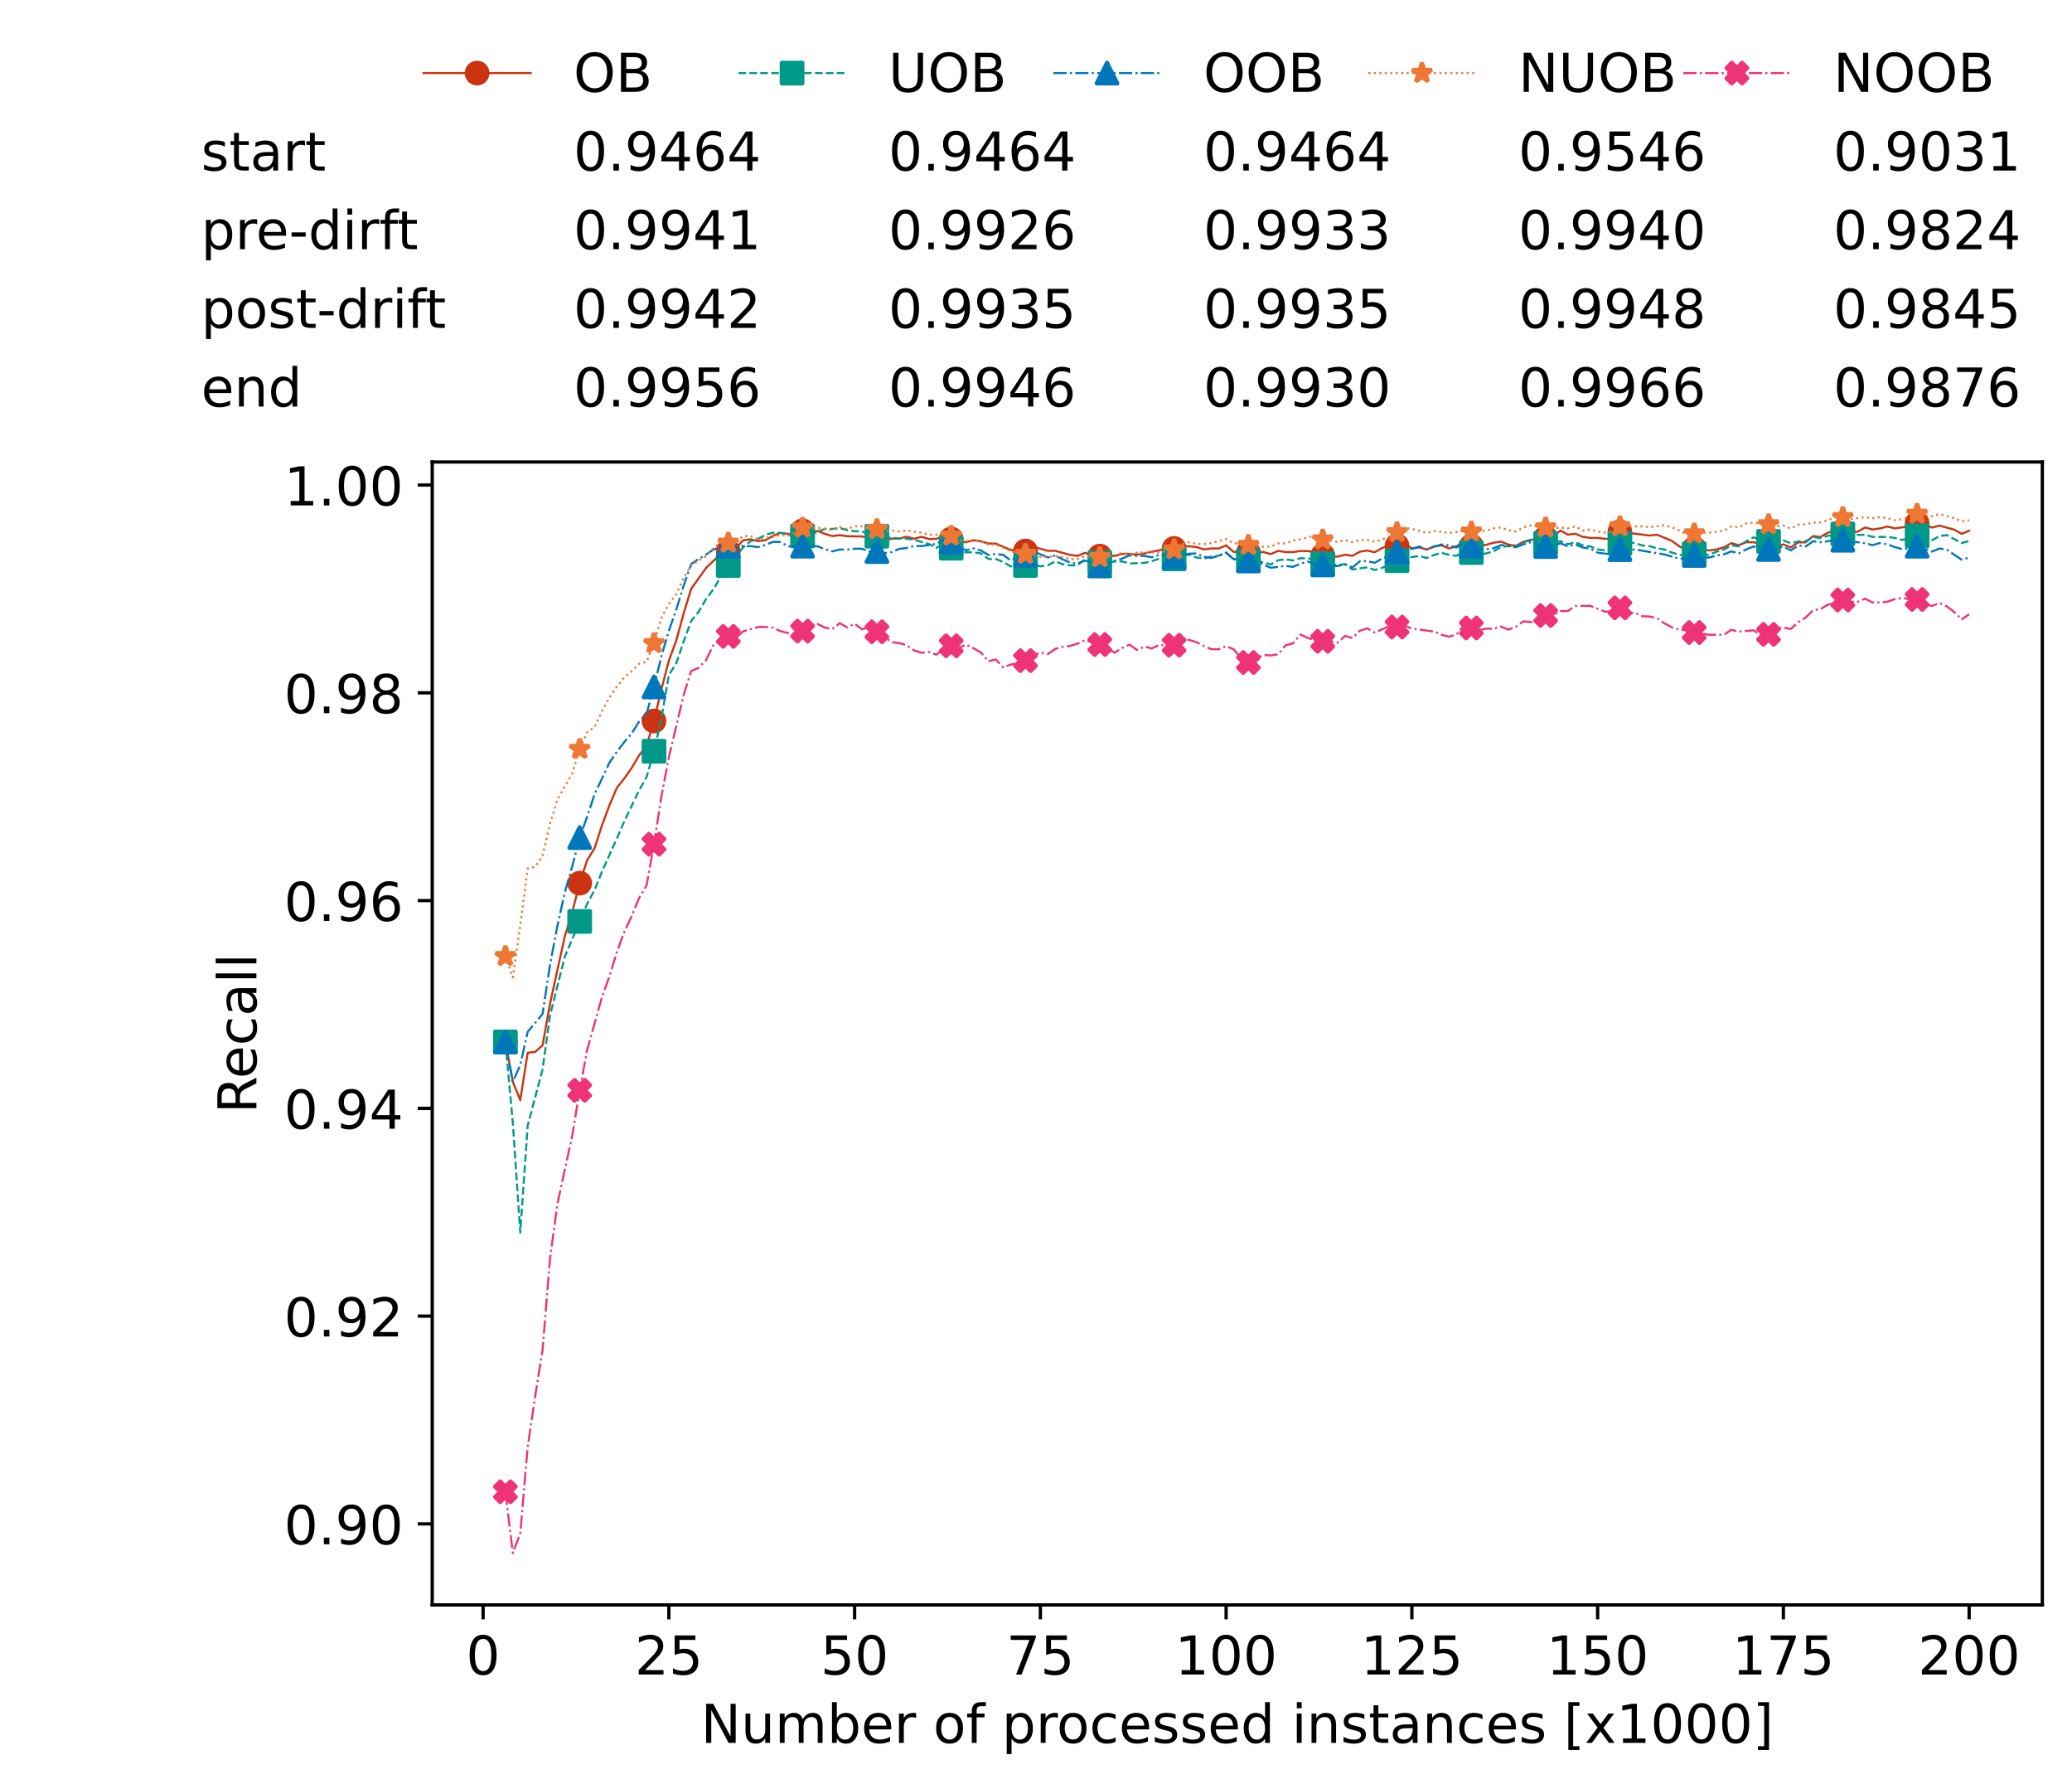 <?xml version="1.0" encoding="utf-8" standalone="no"?>
<!DOCTYPE svg PUBLIC "-//W3C//DTD SVG 1.1//EN"
  "http://www.w3.org/Graphics/SVG/1.1/DTD/svg11.dtd">
<!-- Created with matplotlib (https://matplotlib.org/) -->
<svg height="432.615pt" version="1.1" viewBox="0 0 502.65 432.615" width="502.65pt" xmlns="http://www.w3.org/2000/svg" xmlns:xlink="http://www.w3.org/1999/xlink">
 <defs>
  <style type="text/css">*{stroke-linecap:butt;stroke-linejoin:round;}</style>
 </defs>
 <g id="figure_1">
  <g id="patch_1">
   <path d="M 0 432.615 
L 502.65 432.615 
L 502.65 0 
L 0 0 
z
" style="fill:#ffffff;"/>
  </g>
  <g id="axes_1">
   <g id="patch_2">
    <path d="M 104.85 389.252 
L 495.45 389.252 
L 495.45 112.052 
L 104.85 112.052 
z
" style="fill:#ffffff;"/>
   </g>
   <g id="matplotlib.axis_1">
    <g id="xtick_1">
     <g id="line2d_1">
      <defs>
       <path d="M 0 0 
L 0 3.5 
" id="m7b33935a8e" style="stroke:#000000;stroke-width:0.8;"/>
      </defs>
      <g>
       <use style="stroke:#000000;stroke-width:0.8;" x="117.197" xlink:href="#m7b33935a8e" y="389.252"/>
      </g>
     </g>
     <g id="text_1">
      <!-- 0 -->
      <g transform="translate(113.061 406.13)scale(0.13 -0.13)">
       <defs>
        <path d="M 31.781 66.406 
Q 24.172 66.406 20.328 58.906 
Q 16.5 51.422 16.5 36.375 
Q 16.5 21.391 20.328 13.891 
Q 24.172 6.391 31.781 6.391 
Q 39.453 6.391 43.281 13.891 
Q 47.125 21.391 47.125 36.375 
Q 47.125 51.422 43.281 58.906 
Q 39.453 66.406 31.781 66.406 
z
M 31.781 74.219 
Q 44.047 74.219 50.516 64.516 
Q 56.984 54.828 56.984 36.375 
Q 56.984 17.969 50.516 8.266 
Q 44.047 -1.422 31.781 -1.422 
Q 19.531 -1.422 13.062 8.266 
Q 6.594 17.969 6.594 36.375 
Q 6.594 54.828 13.062 64.516 
Q 19.531 74.219 31.781 74.219 
z
" id="DejaVuSans-48"/>
       </defs>
       <use xlink:href="#DejaVuSans-48"/>
      </g>
     </g>
    </g>
    <g id="xtick_2">
     <g id="line2d_2">
      <g>
       <use style="stroke:#000000;stroke-width:0.8;" x="162.259" xlink:href="#m7b33935a8e" y="389.252"/>
      </g>
     </g>
     <g id="text_2">
      <!-- 25 -->
      <g transform="translate(153.988 406.13)scale(0.13 -0.13)">
       <defs>
        <path d="M 19.188 8.297 
L 53.609 8.297 
L 53.609 0 
L 7.328 0 
L 7.328 8.297 
Q 12.938 14.109 22.625 23.891 
Q 32.328 33.688 34.812 36.531 
Q 39.547 41.844 41.422 45.531 
Q 43.312 49.219 43.312 52.781 
Q 43.312 58.594 39.234 62.25 
Q 35.156 65.922 28.609 65.922 
Q 23.969 65.922 18.812 64.312 
Q 13.672 62.703 7.812 59.422 
L 7.812 69.391 
Q 13.766 71.781 18.938 73 
Q 24.125 74.219 28.422 74.219 
Q 39.75 74.219 46.484 68.547 
Q 53.219 62.891 53.219 53.422 
Q 53.219 48.922 51.531 44.891 
Q 49.859 40.875 45.406 35.406 
Q 44.188 33.984 37.641 27.219 
Q 31.109 20.453 19.188 8.297 
z
" id="DejaVuSans-50"/>
        <path d="M 10.797 72.906 
L 49.516 72.906 
L 49.516 64.594 
L 19.828 64.594 
L 19.828 46.734 
Q 21.969 47.469 24.109 47.828 
Q 26.266 48.188 28.422 48.188 
Q 40.625 48.188 47.75 41.5 
Q 54.891 34.812 54.891 23.391 
Q 54.891 11.625 47.562 5.094 
Q 40.234 -1.422 26.906 -1.422 
Q 22.312 -1.422 17.547 -0.641 
Q 12.797 0.141 7.719 1.703 
L 7.719 11.625 
Q 12.109 9.234 16.797 8.062 
Q 21.484 6.891 26.703 6.891 
Q 35.156 6.891 40.078 11.328 
Q 45.016 15.766 45.016 23.391 
Q 45.016 31 40.078 35.438 
Q 35.156 39.891 26.703 39.891 
Q 22.75 39.891 18.812 39.016 
Q 14.891 38.141 10.797 36.281 
z
" id="DejaVuSans-53"/>
       </defs>
       <use xlink:href="#DejaVuSans-50"/>
       <use x="63.623" xlink:href="#DejaVuSans-53"/>
      </g>
     </g>
    </g>
    <g id="xtick_3">
     <g id="line2d_3">
      <g>
       <use style="stroke:#000000;stroke-width:0.8;" x="207.322" xlink:href="#m7b33935a8e" y="389.252"/>
      </g>
     </g>
     <g id="text_3">
      <!-- 50 -->
      <g transform="translate(199.05 406.13)scale(0.13 -0.13)">
       <use xlink:href="#DejaVuSans-53"/>
       <use x="63.623" xlink:href="#DejaVuSans-48"/>
      </g>
     </g>
    </g>
    <g id="xtick_4">
     <g id="line2d_4">
      <g>
       <use style="stroke:#000000;stroke-width:0.8;" x="252.384" xlink:href="#m7b33935a8e" y="389.252"/>
      </g>
     </g>
     <g id="text_4">
      <!-- 75 -->
      <g transform="translate(244.113 406.13)scale(0.13 -0.13)">
       <defs>
        <path d="M 8.203 72.906 
L 55.078 72.906 
L 55.078 68.703 
L 28.609 0 
L 18.312 0 
L 43.219 64.594 
L 8.203 64.594 
z
" id="DejaVuSans-55"/>
       </defs>
       <use xlink:href="#DejaVuSans-55"/>
       <use x="63.623" xlink:href="#DejaVuSans-53"/>
      </g>
     </g>
    </g>
    <g id="xtick_5">
     <g id="line2d_5">
      <g>
       <use style="stroke:#000000;stroke-width:0.8;" x="297.446" xlink:href="#m7b33935a8e" y="389.252"/>
      </g>
     </g>
     <g id="text_5">
      <!-- 100 -->
      <g transform="translate(285.039 406.13)scale(0.13 -0.13)">
       <defs>
        <path d="M 12.406 8.297 
L 28.516 8.297 
L 28.516 63.922 
L 10.984 60.406 
L 10.984 69.391 
L 28.422 72.906 
L 38.281 72.906 
L 38.281 8.297 
L 54.391 8.297 
L 54.391 0 
L 12.406 0 
z
" id="DejaVuSans-49"/>
       </defs>
       <use xlink:href="#DejaVuSans-49"/>
       <use x="63.623" xlink:href="#DejaVuSans-48"/>
       <use x="127.246" xlink:href="#DejaVuSans-48"/>
      </g>
     </g>
    </g>
    <g id="xtick_6">
     <g id="line2d_6">
      <g>
       <use style="stroke:#000000;stroke-width:0.8;" x="342.509" xlink:href="#m7b33935a8e" y="389.252"/>
      </g>
     </g>
     <g id="text_6">
      <!-- 125 -->
      <g transform="translate(330.102 406.13)scale(0.13 -0.13)">
       <use xlink:href="#DejaVuSans-49"/>
       <use x="63.623" xlink:href="#DejaVuSans-50"/>
       <use x="127.246" xlink:href="#DejaVuSans-53"/>
      </g>
     </g>
    </g>
    <g id="xtick_7">
     <g id="line2d_7">
      <g>
       <use style="stroke:#000000;stroke-width:0.8;" x="387.571" xlink:href="#m7b33935a8e" y="389.252"/>
      </g>
     </g>
     <g id="text_7">
      <!-- 150 -->
      <g transform="translate(375.164 406.13)scale(0.13 -0.13)">
       <use xlink:href="#DejaVuSans-49"/>
       <use x="63.623" xlink:href="#DejaVuSans-53"/>
       <use x="127.246" xlink:href="#DejaVuSans-48"/>
      </g>
     </g>
    </g>
    <g id="xtick_8">
     <g id="line2d_8">
      <g>
       <use style="stroke:#000000;stroke-width:0.8;" x="432.633" xlink:href="#m7b33935a8e" y="389.252"/>
      </g>
     </g>
     <g id="text_8">
      <!-- 175 -->
      <g transform="translate(420.226 406.13)scale(0.13 -0.13)">
       <use xlink:href="#DejaVuSans-49"/>
       <use x="63.623" xlink:href="#DejaVuSans-55"/>
       <use x="127.246" xlink:href="#DejaVuSans-53"/>
      </g>
     </g>
    </g>
    <g id="xtick_9">
     <g id="line2d_9">
      <g>
       <use style="stroke:#000000;stroke-width:0.8;" x="477.695" xlink:href="#m7b33935a8e" y="389.252"/>
      </g>
     </g>
     <g id="text_9">
      <!-- 200 -->
      <g transform="translate(465.289 406.13)scale(0.13 -0.13)">
       <use xlink:href="#DejaVuSans-50"/>
       <use x="63.623" xlink:href="#DejaVuSans-48"/>
       <use x="127.246" xlink:href="#DejaVuSans-48"/>
      </g>
     </g>
    </g>
    <g id="text_10">
     <!-- Number of processed instances [x1000] -->
     <g transform="translate(170.025 422.711)scale(0.13 -0.13)">
      <defs>
       <path d="M 9.812 72.906 
L 23.094 72.906 
L 55.422 11.922 
L 55.422 72.906 
L 64.984 72.906 
L 64.984 0 
L 51.703 0 
L 19.391 60.984 
L 19.391 0 
L 9.812 0 
z
" id="DejaVuSans-78"/>
       <path d="M 8.5 21.578 
L 8.5 54.688 
L 17.484 54.688 
L 17.484 21.922 
Q 17.484 14.156 20.5 10.266 
Q 23.531 6.391 29.594 6.391 
Q 36.859 6.391 41.078 11.031 
Q 45.312 15.672 45.312 23.688 
L 45.312 54.688 
L 54.297 54.688 
L 54.297 0 
L 45.312 0 
L 45.312 8.406 
Q 42.047 3.422 37.719 1 
Q 33.406 -1.422 27.688 -1.422 
Q 18.266 -1.422 13.375 4.438 
Q 8.5 10.297 8.5 21.578 
z
M 31.109 56 
z
" id="DejaVuSans-117"/>
       <path d="M 52 44.188 
Q 55.375 50.25 60.062 53.125 
Q 64.75 56 71.094 56 
Q 79.641 56 84.281 50.016 
Q 88.922 44.047 88.922 33.016 
L 88.922 0 
L 79.891 0 
L 79.891 32.719 
Q 79.891 40.578 77.094 44.375 
Q 74.312 48.188 68.609 48.188 
Q 61.625 48.188 57.562 43.547 
Q 53.516 38.922 53.516 30.906 
L 53.516 0 
L 44.484 0 
L 44.484 32.719 
Q 44.484 40.625 41.703 44.406 
Q 38.922 48.188 33.109 48.188 
Q 26.219 48.188 22.156 43.531 
Q 18.109 38.875 18.109 30.906 
L 18.109 0 
L 9.078 0 
L 9.078 54.688 
L 18.109 54.688 
L 18.109 46.188 
Q 21.188 51.219 25.484 53.609 
Q 29.781 56 35.688 56 
Q 41.656 56 45.828 52.969 
Q 50 49.953 52 44.188 
z
" id="DejaVuSans-109"/>
       <path d="M 48.688 27.297 
Q 48.688 37.203 44.609 42.844 
Q 40.531 48.484 33.406 48.484 
Q 26.266 48.484 22.188 42.844 
Q 18.109 37.203 18.109 27.297 
Q 18.109 17.391 22.188 11.75 
Q 26.266 6.109 33.406 6.109 
Q 40.531 6.109 44.609 11.75 
Q 48.688 17.391 48.688 27.297 
z
M 18.109 46.391 
Q 20.953 51.266 25.266 53.625 
Q 29.594 56 35.594 56 
Q 45.562 56 51.781 48.094 
Q 58.016 40.188 58.016 27.297 
Q 58.016 14.406 51.781 6.484 
Q 45.562 -1.422 35.594 -1.422 
Q 29.594 -1.422 25.266 0.953 
Q 20.953 3.328 18.109 8.203 
L 18.109 0 
L 9.078 0 
L 9.078 75.984 
L 18.109 75.984 
z
" id="DejaVuSans-98"/>
       <path d="M 56.203 29.594 
L 56.203 25.203 
L 14.891 25.203 
Q 15.484 15.922 20.484 11.062 
Q 25.484 6.203 34.422 6.203 
Q 39.594 6.203 44.453 7.469 
Q 49.312 8.734 54.109 11.281 
L 54.109 2.781 
Q 49.266 0.734 44.188 -0.344 
Q 39.109 -1.422 33.891 -1.422 
Q 20.797 -1.422 13.156 6.188 
Q 5.516 13.812 5.516 26.812 
Q 5.516 40.234 12.766 48.109 
Q 20.016 56 32.328 56 
Q 43.359 56 49.781 48.891 
Q 56.203 41.797 56.203 29.594 
z
M 47.219 32.234 
Q 47.125 39.594 43.094 43.984 
Q 39.062 48.391 32.422 48.391 
Q 24.906 48.391 20.391 44.141 
Q 15.875 39.891 15.188 32.172 
z
" id="DejaVuSans-101"/>
       <path d="M 41.109 46.297 
Q 39.594 47.172 37.812 47.578 
Q 36.031 48 33.891 48 
Q 26.266 48 22.188 43.047 
Q 18.109 38.094 18.109 28.812 
L 18.109 0 
L 9.078 0 
L 9.078 54.688 
L 18.109 54.688 
L 18.109 46.188 
Q 20.953 51.172 25.484 53.578 
Q 30.031 56 36.531 56 
Q 37.453 56 38.578 55.875 
Q 39.703 55.766 41.062 55.516 
z
" id="DejaVuSans-114"/>
       <path id="DejaVuSans-32"/>
       <path d="M 30.609 48.391 
Q 23.391 48.391 19.188 42.75 
Q 14.984 37.109 14.984 27.297 
Q 14.984 17.484 19.156 11.844 
Q 23.344 6.203 30.609 6.203 
Q 37.797 6.203 41.984 11.859 
Q 46.188 17.531 46.188 27.297 
Q 46.188 37.016 41.984 42.703 
Q 37.797 48.391 30.609 48.391 
z
M 30.609 56 
Q 42.328 56 49.016 48.375 
Q 55.719 40.766 55.719 27.297 
Q 55.719 13.875 49.016 6.219 
Q 42.328 -1.422 30.609 -1.422 
Q 18.844 -1.422 12.172 6.219 
Q 5.516 13.875 5.516 27.297 
Q 5.516 40.766 12.172 48.375 
Q 18.844 56 30.609 56 
z
" id="DejaVuSans-111"/>
       <path d="M 37.109 75.984 
L 37.109 68.5 
L 28.516 68.5 
Q 23.688 68.5 21.797 66.547 
Q 19.922 64.594 19.922 59.516 
L 19.922 54.688 
L 34.719 54.688 
L 34.719 47.703 
L 19.922 47.703 
L 19.922 0 
L 10.891 0 
L 10.891 47.703 
L 2.297 47.703 
L 2.297 54.688 
L 10.891 54.688 
L 10.891 58.5 
Q 10.891 67.625 15.141 71.797 
Q 19.391 75.984 28.609 75.984 
z
" id="DejaVuSans-102"/>
       <path d="M 18.109 8.203 
L 18.109 -20.797 
L 9.078 -20.797 
L 9.078 54.688 
L 18.109 54.688 
L 18.109 46.391 
Q 20.953 51.266 25.266 53.625 
Q 29.594 56 35.594 56 
Q 45.562 56 51.781 48.094 
Q 58.016 40.188 58.016 27.297 
Q 58.016 14.406 51.781 6.484 
Q 45.562 -1.422 35.594 -1.422 
Q 29.594 -1.422 25.266 0.953 
Q 20.953 3.328 18.109 8.203 
z
M 48.688 27.297 
Q 48.688 37.203 44.609 42.844 
Q 40.531 48.484 33.406 48.484 
Q 26.266 48.484 22.188 42.844 
Q 18.109 37.203 18.109 27.297 
Q 18.109 17.391 22.188 11.75 
Q 26.266 6.109 33.406 6.109 
Q 40.531 6.109 44.609 11.75 
Q 48.688 17.391 48.688 27.297 
z
" id="DejaVuSans-112"/>
       <path d="M 48.781 52.594 
L 48.781 44.188 
Q 44.969 46.297 41.141 47.344 
Q 37.312 48.391 33.406 48.391 
Q 24.656 48.391 19.812 42.844 
Q 14.984 37.312 14.984 27.297 
Q 14.984 17.281 19.812 11.734 
Q 24.656 6.203 33.406 6.203 
Q 37.312 6.203 41.141 7.25 
Q 44.969 8.297 48.781 10.406 
L 48.781 2.094 
Q 45.016 0.344 40.984 -0.531 
Q 36.969 -1.422 32.422 -1.422 
Q 20.062 -1.422 12.781 6.344 
Q 5.516 14.109 5.516 27.297 
Q 5.516 40.672 12.859 48.328 
Q 20.219 56 33.016 56 
Q 37.156 56 41.109 55.141 
Q 45.062 54.297 48.781 52.594 
z
" id="DejaVuSans-99"/>
       <path d="M 44.281 53.078 
L 44.281 44.578 
Q 40.484 46.531 36.375 47.5 
Q 32.281 48.484 27.875 48.484 
Q 21.188 48.484 17.844 46.438 
Q 14.5 44.391 14.5 40.281 
Q 14.5 37.156 16.891 35.375 
Q 19.281 33.594 26.516 31.984 
L 29.594 31.297 
Q 39.156 29.25 43.188 25.516 
Q 47.219 21.781 47.219 15.094 
Q 47.219 7.469 41.188 3.016 
Q 35.156 -1.422 24.609 -1.422 
Q 20.219 -1.422 15.453 -0.562 
Q 10.688 0.297 5.422 2 
L 5.422 11.281 
Q 10.406 8.688 15.234 7.391 
Q 20.062 6.109 24.812 6.109 
Q 31.156 6.109 34.562 8.281 
Q 37.984 10.453 37.984 14.406 
Q 37.984 18.062 35.516 20.016 
Q 33.062 21.969 24.703 23.781 
L 21.578 24.516 
Q 13.234 26.266 9.516 29.906 
Q 5.812 33.547 5.812 39.891 
Q 5.812 47.609 11.281 51.797 
Q 16.75 56 26.812 56 
Q 31.781 56 36.172 55.266 
Q 40.578 54.547 44.281 53.078 
z
" id="DejaVuSans-115"/>
       <path d="M 45.406 46.391 
L 45.406 75.984 
L 54.391 75.984 
L 54.391 0 
L 45.406 0 
L 45.406 8.203 
Q 42.578 3.328 38.25 0.953 
Q 33.938 -1.422 27.875 -1.422 
Q 17.969 -1.422 11.734 6.484 
Q 5.516 14.406 5.516 27.297 
Q 5.516 40.188 11.734 48.094 
Q 17.969 56 27.875 56 
Q 33.938 56 38.25 53.625 
Q 42.578 51.266 45.406 46.391 
z
M 14.797 27.297 
Q 14.797 17.391 18.875 11.75 
Q 22.953 6.109 30.078 6.109 
Q 37.203 6.109 41.297 11.75 
Q 45.406 17.391 45.406 27.297 
Q 45.406 37.203 41.297 42.844 
Q 37.203 48.484 30.078 48.484 
Q 22.953 48.484 18.875 42.844 
Q 14.797 37.203 14.797 27.297 
z
" id="DejaVuSans-100"/>
       <path d="M 9.422 54.688 
L 18.406 54.688 
L 18.406 0 
L 9.422 0 
z
M 9.422 75.984 
L 18.406 75.984 
L 18.406 64.594 
L 9.422 64.594 
z
" id="DejaVuSans-105"/>
       <path d="M 54.891 33.016 
L 54.891 0 
L 45.906 0 
L 45.906 32.719 
Q 45.906 40.484 42.875 44.328 
Q 39.844 48.188 33.797 48.188 
Q 26.516 48.188 22.312 43.547 
Q 18.109 38.922 18.109 30.906 
L 18.109 0 
L 9.078 0 
L 9.078 54.688 
L 18.109 54.688 
L 18.109 46.188 
Q 21.344 51.125 25.703 53.562 
Q 30.078 56 35.797 56 
Q 45.219 56 50.047 50.172 
Q 54.891 44.344 54.891 33.016 
z
" id="DejaVuSans-110"/>
       <path d="M 18.312 70.219 
L 18.312 54.688 
L 36.812 54.688 
L 36.812 47.703 
L 18.312 47.703 
L 18.312 18.016 
Q 18.312 11.328 20.141 9.422 
Q 21.969 7.516 27.594 7.516 
L 36.812 7.516 
L 36.812 0 
L 27.594 0 
Q 17.188 0 13.234 3.875 
Q 9.281 7.766 9.281 18.016 
L 9.281 47.703 
L 2.688 47.703 
L 2.688 54.688 
L 9.281 54.688 
L 9.281 70.219 
z
" id="DejaVuSans-116"/>
       <path d="M 34.281 27.484 
Q 23.391 27.484 19.188 25 
Q 14.984 22.516 14.984 16.5 
Q 14.984 11.719 18.141 8.906 
Q 21.297 6.109 26.703 6.109 
Q 34.188 6.109 38.703 11.406 
Q 43.219 16.703 43.219 25.484 
L 43.219 27.484 
z
M 52.203 31.203 
L 52.203 0 
L 43.219 0 
L 43.219 8.297 
Q 40.141 3.328 35.547 0.953 
Q 30.953 -1.422 24.312 -1.422 
Q 15.922 -1.422 10.953 3.297 
Q 6 8.016 6 15.922 
Q 6 25.141 12.172 29.828 
Q 18.359 34.516 30.609 34.516 
L 43.219 34.516 
L 43.219 35.406 
Q 43.219 41.609 39.141 45 
Q 35.062 48.391 27.688 48.391 
Q 23 48.391 18.547 47.266 
Q 14.109 46.141 10.016 43.891 
L 10.016 52.203 
Q 14.938 54.109 19.578 55.047 
Q 24.219 56 28.609 56 
Q 40.484 56 46.344 49.844 
Q 52.203 43.703 52.203 31.203 
z
" id="DejaVuSans-97"/>
       <path d="M 8.594 75.984 
L 29.297 75.984 
L 29.297 69 
L 17.578 69 
L 17.578 -6.203 
L 29.297 -6.203 
L 29.297 -13.188 
L 8.594 -13.188 
z
" id="DejaVuSans-91"/>
       <path d="M 54.891 54.688 
L 35.109 28.078 
L 55.906 0 
L 45.312 0 
L 29.391 21.484 
L 13.484 0 
L 2.875 0 
L 24.125 28.609 
L 4.688 54.688 
L 15.281 54.688 
L 29.781 35.203 
L 44.281 54.688 
z
" id="DejaVuSans-120"/>
       <path d="M 30.422 75.984 
L 30.422 -13.188 
L 9.719 -13.188 
L 9.719 -6.203 
L 21.391 -6.203 
L 21.391 69 
L 9.719 69 
L 9.719 75.984 
z
" id="DejaVuSans-93"/>
      </defs>
      <use xlink:href="#DejaVuSans-78"/>
      <use x="74.805" xlink:href="#DejaVuSans-117"/>
      <use x="138.184" xlink:href="#DejaVuSans-109"/>
      <use x="235.596" xlink:href="#DejaVuSans-98"/>
      <use x="299.072" xlink:href="#DejaVuSans-101"/>
      <use x="360.596" xlink:href="#DejaVuSans-114"/>
      <use x="401.709" xlink:href="#DejaVuSans-32"/>
      <use x="433.496" xlink:href="#DejaVuSans-111"/>
      <use x="494.678" xlink:href="#DejaVuSans-102"/>
      <use x="529.883" xlink:href="#DejaVuSans-32"/>
      <use x="561.67" xlink:href="#DejaVuSans-112"/>
      <use x="625.146" xlink:href="#DejaVuSans-114"/>
      <use x="664.01" xlink:href="#DejaVuSans-111"/>
      <use x="725.191" xlink:href="#DejaVuSans-99"/>
      <use x="780.172" xlink:href="#DejaVuSans-101"/>
      <use x="841.695" xlink:href="#DejaVuSans-115"/>
      <use x="893.795" xlink:href="#DejaVuSans-115"/>
      <use x="945.895" xlink:href="#DejaVuSans-101"/>
      <use x="1007.418" xlink:href="#DejaVuSans-100"/>
      <use x="1070.895" xlink:href="#DejaVuSans-32"/>
      <use x="1102.682" xlink:href="#DejaVuSans-105"/>
      <use x="1130.465" xlink:href="#DejaVuSans-110"/>
      <use x="1193.844" xlink:href="#DejaVuSans-115"/>
      <use x="1245.943" xlink:href="#DejaVuSans-116"/>
      <use x="1285.152" xlink:href="#DejaVuSans-97"/>
      <use x="1346.432" xlink:href="#DejaVuSans-110"/>
      <use x="1409.811" xlink:href="#DejaVuSans-99"/>
      <use x="1464.791" xlink:href="#DejaVuSans-101"/>
      <use x="1526.314" xlink:href="#DejaVuSans-115"/>
      <use x="1578.414" xlink:href="#DejaVuSans-32"/>
      <use x="1610.201" xlink:href="#DejaVuSans-91"/>
      <use x="1649.215" xlink:href="#DejaVuSans-120"/>
      <use x="1708.395" xlink:href="#DejaVuSans-49"/>
      <use x="1772.018" xlink:href="#DejaVuSans-48"/>
      <use x="1835.641" xlink:href="#DejaVuSans-48"/>
      <use x="1899.264" xlink:href="#DejaVuSans-48"/>
      <use x="1962.887" xlink:href="#DejaVuSans-93"/>
     </g>
    </g>
   </g>
   <g id="matplotlib.axis_2">
    <g id="ytick_1">
     <g id="line2d_10">
      <defs>
       <path d="M 0 0 
L -3.5 0 
" id="m8cc3ba5bc8" style="stroke:#000000;stroke-width:0.8;"/>
      </defs>
      <g>
       <use style="stroke:#000000;stroke-width:0.8;" x="104.85" xlink:href="#m8cc3ba5bc8" y="369.594"/>
      </g>
     </g>
     <g id="text_11">
      <!-- 0.90 -->
      <g transform="translate(68.905 374.533)scale(0.13 -0.13)">
       <defs>
        <path d="M 10.688 12.406 
L 21 12.406 
L 21 0 
L 10.688 0 
z
" id="DejaVuSans-46"/>
        <path d="M 10.984 1.516 
L 10.984 10.5 
Q 14.703 8.734 18.5 7.812 
Q 22.312 6.891 25.984 6.891 
Q 35.75 6.891 40.891 13.453 
Q 46.047 20.016 46.781 33.406 
Q 43.953 29.203 39.594 26.953 
Q 35.25 24.703 29.984 24.703 
Q 19.047 24.703 12.672 31.312 
Q 6.297 37.938 6.297 49.422 
Q 6.297 60.641 12.938 67.422 
Q 19.578 74.219 30.609 74.219 
Q 43.266 74.219 49.922 64.516 
Q 56.594 54.828 56.594 36.375 
Q 56.594 19.141 48.406 8.859 
Q 40.234 -1.422 26.422 -1.422 
Q 22.703 -1.422 18.891 -0.688 
Q 15.094 0.047 10.984 1.516 
z
M 30.609 32.422 
Q 37.25 32.422 41.125 36.953 
Q 45.016 41.5 45.016 49.422 
Q 45.016 57.281 41.125 61.844 
Q 37.25 66.406 30.609 66.406 
Q 23.969 66.406 20.094 61.844 
Q 16.219 57.281 16.219 49.422 
Q 16.219 41.5 20.094 36.953 
Q 23.969 32.422 30.609 32.422 
z
" id="DejaVuSans-57"/>
       </defs>
       <use xlink:href="#DejaVuSans-48"/>
       <use x="63.623" xlink:href="#DejaVuSans-46"/>
       <use x="95.41" xlink:href="#DejaVuSans-57"/>
       <use x="159.033" xlink:href="#DejaVuSans-48"/>
      </g>
     </g>
    </g>
    <g id="ytick_2">
     <g id="line2d_11">
      <g>
       <use style="stroke:#000000;stroke-width:0.8;" x="104.85" xlink:href="#m8cc3ba5bc8" y="319.203"/>
      </g>
     </g>
     <g id="text_12">
      <!-- 0.92 -->
      <g transform="translate(68.905 324.142)scale(0.13 -0.13)">
       <use xlink:href="#DejaVuSans-48"/>
       <use x="63.623" xlink:href="#DejaVuSans-46"/>
       <use x="95.41" xlink:href="#DejaVuSans-57"/>
       <use x="159.033" xlink:href="#DejaVuSans-50"/>
      </g>
     </g>
    </g>
    <g id="ytick_3">
     <g id="line2d_12">
      <g>
       <use style="stroke:#000000;stroke-width:0.8;" x="104.85" xlink:href="#m8cc3ba5bc8" y="268.813"/>
      </g>
     </g>
     <g id="text_13">
      <!-- 0.94 -->
      <g transform="translate(68.905 273.752)scale(0.13 -0.13)">
       <defs>
        <path d="M 37.797 64.312 
L 12.891 25.391 
L 37.797 25.391 
z
M 35.203 72.906 
L 47.609 72.906 
L 47.609 25.391 
L 58.016 25.391 
L 58.016 17.188 
L 47.609 17.188 
L 47.609 0 
L 37.797 0 
L 37.797 17.188 
L 4.891 17.188 
L 4.891 26.703 
z
" id="DejaVuSans-52"/>
       </defs>
       <use xlink:href="#DejaVuSans-48"/>
       <use x="63.623" xlink:href="#DejaVuSans-46"/>
       <use x="95.41" xlink:href="#DejaVuSans-57"/>
       <use x="159.033" xlink:href="#DejaVuSans-52"/>
      </g>
     </g>
    </g>
    <g id="ytick_4">
     <g id="line2d_13">
      <g>
       <use style="stroke:#000000;stroke-width:0.8;" x="104.85" xlink:href="#m8cc3ba5bc8" y="218.423"/>
      </g>
     </g>
     <g id="text_14">
      <!-- 0.96 -->
      <g transform="translate(68.905 223.362)scale(0.13 -0.13)">
       <defs>
        <path d="M 33.016 40.375 
Q 26.375 40.375 22.484 35.828 
Q 18.609 31.297 18.609 23.391 
Q 18.609 15.531 22.484 10.953 
Q 26.375 6.391 33.016 6.391 
Q 39.656 6.391 43.531 10.953 
Q 47.406 15.531 47.406 23.391 
Q 47.406 31.297 43.531 35.828 
Q 39.656 40.375 33.016 40.375 
z
M 52.594 71.297 
L 52.594 62.312 
Q 48.875 64.062 45.094 64.984 
Q 41.312 65.922 37.594 65.922 
Q 27.828 65.922 22.672 59.328 
Q 17.531 52.734 16.797 39.406 
Q 19.672 43.656 24.016 45.922 
Q 28.375 48.188 33.594 48.188 
Q 44.578 48.188 50.953 41.516 
Q 57.328 34.859 57.328 23.391 
Q 57.328 12.156 50.688 5.359 
Q 44.047 -1.422 33.016 -1.422 
Q 20.359 -1.422 13.672 8.266 
Q 6.984 17.969 6.984 36.375 
Q 6.984 53.656 15.188 63.938 
Q 23.391 74.219 37.203 74.219 
Q 40.922 74.219 44.703 73.484 
Q 48.484 72.75 52.594 71.297 
z
" id="DejaVuSans-54"/>
       </defs>
       <use xlink:href="#DejaVuSans-48"/>
       <use x="63.623" xlink:href="#DejaVuSans-46"/>
       <use x="95.41" xlink:href="#DejaVuSans-57"/>
       <use x="159.033" xlink:href="#DejaVuSans-54"/>
      </g>
     </g>
    </g>
    <g id="ytick_5">
     <g id="line2d_14">
      <g>
       <use style="stroke:#000000;stroke-width:0.8;" x="104.85" xlink:href="#m8cc3ba5bc8" y="168.032"/>
      </g>
     </g>
     <g id="text_15">
      <!-- 0.98 -->
      <g transform="translate(68.905 172.971)scale(0.13 -0.13)">
       <defs>
        <path d="M 31.781 34.625 
Q 24.75 34.625 20.719 30.859 
Q 16.703 27.094 16.703 20.516 
Q 16.703 13.922 20.719 10.156 
Q 24.75 6.391 31.781 6.391 
Q 38.812 6.391 42.859 10.172 
Q 46.922 13.969 46.922 20.516 
Q 46.922 27.094 42.891 30.859 
Q 38.875 34.625 31.781 34.625 
z
M 21.922 38.812 
Q 15.578 40.375 12.031 44.719 
Q 8.5 49.078 8.5 55.328 
Q 8.5 64.062 14.719 69.141 
Q 20.953 74.219 31.781 74.219 
Q 42.672 74.219 48.875 69.141 
Q 55.078 64.062 55.078 55.328 
Q 55.078 49.078 51.531 44.719 
Q 48 40.375 41.703 38.812 
Q 48.828 37.156 52.797 32.312 
Q 56.781 27.484 56.781 20.516 
Q 56.781 9.906 50.312 4.234 
Q 43.844 -1.422 31.781 -1.422 
Q 19.734 -1.422 13.25 4.234 
Q 6.781 9.906 6.781 20.516 
Q 6.781 27.484 10.781 32.312 
Q 14.797 37.156 21.922 38.812 
z
M 18.312 54.391 
Q 18.312 48.734 21.844 45.562 
Q 25.391 42.391 31.781 42.391 
Q 38.141 42.391 41.719 45.562 
Q 45.312 48.734 45.312 54.391 
Q 45.312 60.062 41.719 63.234 
Q 38.141 66.406 31.781 66.406 
Q 25.391 66.406 21.844 63.234 
Q 18.312 60.062 18.312 54.391 
z
" id="DejaVuSans-56"/>
       </defs>
       <use xlink:href="#DejaVuSans-48"/>
       <use x="63.623" xlink:href="#DejaVuSans-46"/>
       <use x="95.41" xlink:href="#DejaVuSans-57"/>
       <use x="159.033" xlink:href="#DejaVuSans-56"/>
      </g>
     </g>
    </g>
    <g id="ytick_6">
     <g id="line2d_15">
      <g>
       <use style="stroke:#000000;stroke-width:0.8;" x="104.85" xlink:href="#m8cc3ba5bc8" y="117.642"/>
      </g>
     </g>
     <g id="text_16">
      <!-- 1.00 -->
      <g transform="translate(68.905 122.581)scale(0.13 -0.13)">
       <use xlink:href="#DejaVuSans-49"/>
       <use x="63.623" xlink:href="#DejaVuSans-46"/>
       <use x="95.41" xlink:href="#DejaVuSans-48"/>
       <use x="159.033" xlink:href="#DejaVuSans-48"/>
      </g>
     </g>
    </g>
    <g id="text_17">
     <!-- Recall -->
     <g transform="translate(62.201 270.044)rotate(-90)scale(0.13 -0.13)">
      <defs>
       <path d="M 44.391 34.188 
Q 47.562 33.109 50.562 29.594 
Q 53.562 26.078 56.594 19.922 
L 66.609 0 
L 56 0 
L 46.688 18.703 
Q 43.062 26.031 39.672 28.422 
Q 36.281 30.812 30.422 30.812 
L 19.672 30.812 
L 19.672 0 
L 9.812 0 
L 9.812 72.906 
L 32.078 72.906 
Q 44.578 72.906 50.734 67.672 
Q 56.891 62.453 56.891 51.906 
Q 56.891 45.016 53.688 40.469 
Q 50.484 35.938 44.391 34.188 
z
M 19.672 64.797 
L 19.672 38.922 
L 32.078 38.922 
Q 39.203 38.922 42.844 42.219 
Q 46.484 45.516 46.484 51.906 
Q 46.484 58.297 42.844 61.547 
Q 39.203 64.797 32.078 64.797 
z
" id="DejaVuSans-82"/>
       <path d="M 9.422 75.984 
L 18.406 75.984 
L 18.406 0 
L 9.422 0 
z
" id="DejaVuSans-108"/>
      </defs>
      <use xlink:href="#DejaVuSans-82"/>
      <use x="64.982" xlink:href="#DejaVuSans-101"/>
      <use x="126.506" xlink:href="#DejaVuSans-99"/>
      <use x="181.486" xlink:href="#DejaVuSans-97"/>
      <use x="242.766" xlink:href="#DejaVuSans-108"/>
      <use x="270.549" xlink:href="#DejaVuSans-108"/>
     </g>
    </g>
   </g>
   <g id="line2d_16"/>
   <g id="line2d_17"/>
   <g id="line2d_18"/>
   <g id="line2d_19"/>
   <g id="line2d_20"/>
   <g id="line2d_21">
    <path clip-path="url(#pb858276613)" d="M 122.605 252.709 
L 124.407 262.354 
L 126.21 266.819 
L 128.012 255.34 
L 129.815 255.12 
L 131.617 253.544 
L 133.419 243.469 
L 137.024 227.072 
L 138.827 221.178 
L 140.629 214.197 
L 142.432 208.635 
L 144.234 205.736 
L 146.037 200.165 
L 147.839 195.322 
L 149.642 191.084 
L 151.444 188.81 
L 153.247 186.24 
L 155.049 183.18 
L 156.852 180.885 
L 158.654 174.864 
L 160.457 167.146 
L 162.259 160.233 
L 164.062 155.332 
L 165.864 148.748 
L 167.667 142.825 
L 171.272 137.76 
L 174.877 134.302 
L 176.679 133.699 
L 178.482 132.92 
L 180.284 131.042 
L 182.087 130.791 
L 183.889 131.255 
L 185.692 131.006 
L 187.494 129.978 
L 189.297 129.246 
L 191.099 129.483 
L 192.902 129.484 
L 194.704 128.752 
L 196.507 129.248 
L 198.309 128.771 
L 200.112 129.49 
L 201.914 130.016 
L 203.717 129.786 
L 205.519 130.053 
L 209.124 130.102 
L 210.927 130.544 
L 212.729 130.297 
L 214.532 131.163 
L 216.334 130.635 
L 218.137 130.625 
L 219.939 130.162 
L 221.742 130.654 
L 223.544 130.192 
L 225.347 130.724 
L 227.149 130.693 
L 228.952 129.97 
L 232.557 131.49 
L 234.359 131.477 
L 236.162 131.014 
L 237.964 131.28 
L 239.767 131.824 
L 241.569 131.835 
L 245.174 133.375 
L 246.976 133.633 
L 248.779 133.634 
L 250.581 132.569 
L 254.186 133.598 
L 255.989 133.586 
L 259.594 134.579 
L 261.396 134.819 
L 263.199 134.091 
L 265.001 134.605 
L 266.804 134.885 
L 268.606 134.614 
L 270.409 134.87 
L 272.211 134.353 
L 274.014 134.338 
L 275.816 134.526 
L 277.619 134.25 
L 279.421 133.808 
L 281.224 133.49 
L 283.026 132.984 
L 284.829 133.018 
L 286.631 132.505 
L 288.434 132.486 
L 290.236 132.674 
L 292.039 133.249 
L 293.841 133.022 
L 295.644 133.028 
L 297.446 132.268 
L 299.249 133.843 
L 301.051 133.846 
L 304.656 134.105 
L 306.459 133.865 
L 308.261 134.391 
L 310.064 133.617 
L 311.866 133.891 
L 313.669 133.904 
L 315.471 133.631 
L 317.274 133.66 
L 319.076 133.948 
L 320.879 134.709 
L 322.681 134.965 
L 324.484 135.003 
L 326.286 134.548 
L 328.089 134.797 
L 329.891 133.801 
L 331.694 133.522 
L 333.496 133.942 
L 335.299 132.894 
L 337.101 132.37 
L 338.904 132.37 
L 340.706 131.81 
L 342.509 133.041 
L 344.311 132.771 
L 346.114 133.275 
L 347.916 132.526 
L 349.719 132.274 
L 351.521 133.006 
L 353.324 132.486 
L 355.126 131.495 
L 356.928 132.422 
L 358.731 132.423 
L 360.533 132.133 
L 362.336 131.628 
L 364.138 131.367 
L 365.941 132.102 
L 367.743 132.371 
L 369.546 131.426 
L 371.348 130.899 
L 373.151 130.907 
L 374.953 130.442 
L 376.756 130.177 
L 378.558 128.669 
L 380.361 129.675 
L 382.163 129.455 
L 383.966 130.199 
L 385.768 130.453 
L 387.571 130.458 
L 389.373 130.678 
L 391.176 130.679 
L 392.978 128.984 
L 400.188 129.882 
L 401.991 129.676 
L 405.596 131.192 
L 407.398 132.51 
L 409.201 133.49 
L 411.003 132.997 
L 414.608 133.505 
L 416.411 133.265 
L 418.213 132.731 
L 420.016 131.742 
L 421.818 132.227 
L 423.621 131.503 
L 425.423 131.521 
L 427.226 132.028 
L 430.831 132.504 
L 432.633 132.032 
L 434.436 132.759 
L 436.238 131.559 
L 438.041 131.529 
L 439.843 130.011 
L 441.646 130.246 
L 443.448 129.187 
L 445.251 128.732 
L 447.053 128.739 
L 448.856 129.207 
L 450.658 128.955 
L 452.461 127.933 
L 454.263 128.422 
L 456.066 128.161 
L 457.868 127.691 
L 459.671 128.151 
L 463.276 127.658 
L 465.078 126.909 
L 466.881 127.191 
L 468.683 127.965 
L 470.485 127.473 
L 474.09 128.456 
L 475.893 129.474 
L 477.695 128.723 
L 477.695 128.723 
" style="fill:none;stroke:#cc3311;stroke-linecap:square;stroke-width:0.5;"/>
    <defs>
     <path d="M 0 2.5 
C 0.663 2.5 1.299 2.237 1.768 1.768 
C 2.237 1.299 2.5 0.663 2.5 0 
C 2.5 -0.663 2.237 -1.299 1.768 -1.768 
C 1.299 -2.237 0.663 -2.5 0 -2.5 
C -0.663 -2.5 -1.299 -2.237 -1.768 -1.768 
C -2.237 -1.299 -2.5 -0.663 -2.5 0 
C -2.5 0.663 -2.237 1.299 -1.768 1.768 
C -1.299 2.237 -0.663 2.5 0 2.5 
z
" id="m7a97546221" style="stroke:#cc3311;"/>
    </defs>
    <g clip-path="url(#pb858276613)">
     <use style="fill:#cc3311;stroke:#cc3311;" x="122.605" xlink:href="#m7a97546221" y="252.709"/>
     <use style="fill:#cc3311;stroke:#cc3311;" x="140.629" xlink:href="#m7a97546221" y="214.197"/>
     <use style="fill:#cc3311;stroke:#cc3311;" x="158.654" xlink:href="#m7a97546221" y="174.864"/>
     <use style="fill:#cc3311;stroke:#cc3311;" x="176.679" xlink:href="#m7a97546221" y="133.699"/>
     <use style="fill:#cc3311;stroke:#cc3311;" x="194.704" xlink:href="#m7a97546221" y="128.752"/>
     <use style="fill:#cc3311;stroke:#cc3311;" x="212.729" xlink:href="#m7a97546221" y="130.297"/>
     <use style="fill:#cc3311;stroke:#cc3311;" x="230.754" xlink:href="#m7a97546221" y="130.728"/>
     <use style="fill:#cc3311;stroke:#cc3311;" x="248.779" xlink:href="#m7a97546221" y="133.634"/>
     <use style="fill:#cc3311;stroke:#cc3311;" x="266.804" xlink:href="#m7a97546221" y="134.885"/>
     <use style="fill:#cc3311;stroke:#cc3311;" x="284.829" xlink:href="#m7a97546221" y="133.018"/>
     <use style="fill:#cc3311;stroke:#cc3311;" x="302.854" xlink:href="#m7a97546221" y="134.019"/>
     <use style="fill:#cc3311;stroke:#cc3311;" x="320.879" xlink:href="#m7a97546221" y="134.709"/>
     <use style="fill:#cc3311;stroke:#cc3311;" x="338.904" xlink:href="#m7a97546221" y="132.37"/>
     <use style="fill:#cc3311;stroke:#cc3311;" x="356.928" xlink:href="#m7a97546221" y="132.422"/>
     <use style="fill:#cc3311;stroke:#cc3311;" x="374.953" xlink:href="#m7a97546221" y="130.442"/>
     <use style="fill:#cc3311;stroke:#cc3311;" x="392.978" xlink:href="#m7a97546221" y="128.984"/>
     <use style="fill:#cc3311;stroke:#cc3311;" x="411.003" xlink:href="#m7a97546221" y="132.997"/>
     <use style="fill:#cc3311;stroke:#cc3311;" x="429.028" xlink:href="#m7a97546221" y="132.262"/>
     <use style="fill:#cc3311;stroke:#cc3311;" x="447.053" xlink:href="#m7a97546221" y="128.739"/>
     <use style="fill:#cc3311;stroke:#cc3311;" x="465.078" xlink:href="#m7a97546221" y="126.909"/>
    </g>
   </g>
   <g id="line2d_22"/>
   <g id="line2d_23"/>
   <g id="line2d_24"/>
   <g id="line2d_25"/>
   <g id="line2d_26">
    <path clip-path="url(#pb858276613)" d="M 122.605 252.709 
L 124.407 272.313 
L 126.21 298.959 
L 128.012 272.991 
L 131.617 259.369 
L 133.419 246.306 
L 137.024 232.013 
L 140.629 223.48 
L 142.432 219.215 
L 144.234 215.875 
L 146.037 211.383 
L 149.642 203.37 
L 151.444 199.204 
L 155.049 191.68 
L 156.852 188.469 
L 158.654 182.204 
L 160.457 174.186 
L 162.259 163.696 
L 164.062 160.871 
L 165.864 155.54 
L 167.667 150.641 
L 169.469 148.375 
L 171.272 145.328 
L 173.074 142.902 
L 174.877 139.878 
L 176.679 137.158 
L 178.482 135.136 
L 180.284 132.754 
L 182.087 131.241 
L 183.889 130.709 
L 185.692 129.719 
L 187.494 129.211 
L 189.297 129.234 
L 191.099 129.478 
L 192.902 130.463 
L 198.309 129.06 
L 200.112 128.257 
L 201.914 128.291 
L 203.717 128.061 
L 205.519 128.573 
L 207.322 128.838 
L 209.124 128.869 
L 210.927 129.809 
L 214.532 130.39 
L 216.334 130.383 
L 218.137 130.617 
L 219.939 130.657 
L 221.742 130.904 
L 225.347 131.952 
L 227.149 132.903 
L 228.952 131.687 
L 230.754 132.951 
L 232.557 133.961 
L 236.162 133.956 
L 237.964 134.222 
L 239.767 135.558 
L 241.569 135.566 
L 243.372 136.288 
L 245.174 137.367 
L 246.976 137.139 
L 248.779 137.141 
L 250.581 136.859 
L 252.384 137.354 
L 254.186 137.123 
L 255.989 136.127 
L 257.791 136.859 
L 259.594 137.119 
L 261.396 137.097 
L 263.199 135.641 
L 265.001 136.413 
L 268.606 136.422 
L 270.409 136.174 
L 272.211 136.156 
L 274.014 136.654 
L 277.619 136.52 
L 279.421 136.093 
L 281.224 135.51 
L 284.829 135.54 
L 286.631 134.77 
L 288.434 134.498 
L 290.236 135.2 
L 292.039 135.488 
L 293.841 135.012 
L 295.644 134.766 
L 297.446 134.006 
L 299.249 135.581 
L 301.051 135.585 
L 302.854 135.982 
L 304.656 136.09 
L 306.459 136.363 
L 308.261 136.911 
L 310.064 135.875 
L 311.866 135.659 
L 313.669 135.925 
L 315.471 135.392 
L 317.274 135.421 
L 319.076 135.718 
L 320.879 136.732 
L 322.681 136.988 
L 324.484 137.026 
L 326.286 136.824 
L 328.089 138.124 
L 331.694 137.591 
L 333.496 138.246 
L 335.299 137.726 
L 337.101 136.943 
L 340.706 134.89 
L 342.509 135.11 
L 344.311 134.834 
L 346.114 135.339 
L 347.916 134.591 
L 349.719 134.085 
L 351.521 134.569 
L 353.324 134.825 
L 355.126 133.584 
L 358.731 134.513 
L 360.533 134.223 
L 362.336 133.722 
L 364.138 132.676 
L 365.941 132.429 
L 367.743 132.698 
L 369.546 131.517 
L 371.348 130.969 
L 373.151 131.501 
L 374.953 131.77 
L 376.756 131.761 
L 378.558 131.245 
L 380.361 131.996 
L 382.163 131.524 
L 383.966 132.267 
L 385.768 132.521 
L 387.571 133.272 
L 389.373 133.455 
L 391.176 133.456 
L 392.978 131.76 
L 394.781 131.475 
L 396.583 131.717 
L 398.386 132.279 
L 400.188 132.455 
L 401.991 133.004 
L 403.793 133.263 
L 405.596 134.014 
L 407.398 134.561 
L 409.201 134.77 
L 411.003 134.281 
L 412.806 134.526 
L 414.608 134.547 
L 416.411 133.795 
L 418.213 133.262 
L 420.016 132.273 
L 421.818 132.509 
L 423.621 131.286 
L 425.423 130.314 
L 427.226 131.077 
L 430.831 131.553 
L 432.633 131.081 
L 434.436 131.762 
L 436.238 131.31 
L 438.041 131.265 
L 439.843 130.253 
L 441.646 130.488 
L 443.448 129.952 
L 447.053 129.499 
L 448.856 129.966 
L 450.658 129.714 
L 452.461 129.713 
L 454.263 130.203 
L 457.868 130.232 
L 459.671 130.446 
L 461.473 130.948 
L 465.078 129.961 
L 466.881 130.243 
L 468.683 131.017 
L 470.485 130.025 
L 472.288 129.783 
L 475.893 131.716 
L 477.695 131.2 
L 477.695 131.2 
" style="fill:none;stroke:#009988;stroke-dasharray:1.85,0.8;stroke-dashoffset:0;stroke-width:0.5;"/>
    <defs>
     <path d="M -2.5 2.5 
L 2.5 2.5 
L 2.5 -2.5 
L -2.5 -2.5 
z
" id="m553b8fec2a" style="stroke:#009988;stroke-linejoin:miter;"/>
    </defs>
    <g clip-path="url(#pb858276613)">
     <use style="fill:#009988;stroke:#009988;stroke-linejoin:miter;" x="122.605" xlink:href="#m553b8fec2a" y="252.709"/>
     <use style="fill:#009988;stroke:#009988;stroke-linejoin:miter;" x="140.629" xlink:href="#m553b8fec2a" y="223.48"/>
     <use style="fill:#009988;stroke:#009988;stroke-linejoin:miter;" x="158.654" xlink:href="#m553b8fec2a" y="182.204"/>
     <use style="fill:#009988;stroke:#009988;stroke-linejoin:miter;" x="176.679" xlink:href="#m553b8fec2a" y="137.158"/>
     <use style="fill:#009988;stroke:#009988;stroke-linejoin:miter;" x="194.704" xlink:href="#m553b8fec2a" y="129.975"/>
     <use style="fill:#009988;stroke:#009988;stroke-linejoin:miter;" x="212.729" xlink:href="#m553b8fec2a" y="130.049"/>
     <use style="fill:#009988;stroke:#009988;stroke-linejoin:miter;" x="230.754" xlink:href="#m553b8fec2a" y="132.951"/>
     <use style="fill:#009988;stroke:#009988;stroke-linejoin:miter;" x="248.779" xlink:href="#m553b8fec2a" y="137.141"/>
     <use style="fill:#009988;stroke:#009988;stroke-linejoin:miter;" x="266.804" xlink:href="#m553b8fec2a" y="136.447"/>
     <use style="fill:#009988;stroke:#009988;stroke-linejoin:miter;" x="284.829" xlink:href="#m553b8fec2a" y="135.54"/>
     <use style="fill:#009988;stroke:#009988;stroke-linejoin:miter;" x="302.854" xlink:href="#m553b8fec2a" y="135.982"/>
     <use style="fill:#009988;stroke:#009988;stroke-linejoin:miter;" x="320.879" xlink:href="#m553b8fec2a" y="136.732"/>
     <use style="fill:#009988;stroke:#009988;stroke-linejoin:miter;" x="338.904" xlink:href="#m553b8fec2a" y="135.974"/>
     <use style="fill:#009988;stroke:#009988;stroke-linejoin:miter;" x="356.928" xlink:href="#m553b8fec2a" y="133.998"/>
     <use style="fill:#009988;stroke:#009988;stroke-linejoin:miter;" x="374.953" xlink:href="#m553b8fec2a" y="131.77"/>
     <use style="fill:#009988;stroke:#009988;stroke-linejoin:miter;" x="392.978" xlink:href="#m553b8fec2a" y="131.76"/>
     <use style="fill:#009988;stroke:#009988;stroke-linejoin:miter;" x="411.003" xlink:href="#m553b8fec2a" y="134.281"/>
     <use style="fill:#009988;stroke:#009988;stroke-linejoin:miter;" x="429.028" xlink:href="#m553b8fec2a" y="131.311"/>
     <use style="fill:#009988;stroke:#009988;stroke-linejoin:miter;" x="447.053" xlink:href="#m553b8fec2a" y="129.499"/>
     <use style="fill:#009988;stroke:#009988;stroke-linejoin:miter;" x="465.078" xlink:href="#m553b8fec2a" y="129.961"/>
    </g>
   </g>
   <g id="line2d_27"/>
   <g id="line2d_28"/>
   <g id="line2d_29"/>
   <g id="line2d_30"/>
   <g id="line2d_31">
    <path clip-path="url(#pb858276613)" d="M 122.605 252.709 
L 124.407 262.354 
L 126.21 258.319 
L 128.012 250.255 
L 131.617 245.918 
L 133.419 234.059 
L 135.222 224.546 
L 137.024 216.436 
L 138.827 210.091 
L 140.629 203.145 
L 142.432 198.091 
L 144.234 192.648 
L 147.839 184.982 
L 149.642 182.317 
L 151.444 179.974 
L 153.247 177.894 
L 155.049 174.998 
L 156.852 173.112 
L 158.654 166.603 
L 160.457 159.117 
L 162.259 152.983 
L 164.062 147.824 
L 165.864 141.999 
L 167.667 136.827 
L 169.469 135.56 
L 171.272 134.504 
L 173.074 133.289 
L 174.877 132.544 
L 178.482 132.42 
L 182.087 132.466 
L 183.889 132.683 
L 185.692 132.182 
L 187.494 131.414 
L 189.297 131.452 
L 191.099 132.455 
L 192.902 132.703 
L 194.704 132.459 
L 198.309 132.494 
L 200.112 133.213 
L 201.914 133.739 
L 203.717 133.271 
L 205.519 133.289 
L 207.322 133.074 
L 209.124 133.105 
L 210.927 133.776 
L 212.729 133.772 
L 214.532 134.163 
L 216.334 133.898 
L 218.137 133.126 
L 219.939 132.91 
L 221.742 132.422 
L 223.544 132.447 
L 227.149 131.915 
L 228.952 130.945 
L 230.754 131.451 
L 232.557 132.712 
L 234.359 133.454 
L 236.162 132.991 
L 237.964 133.517 
L 239.767 134.589 
L 241.569 134.343 
L 243.372 134.576 
L 245.174 135.921 
L 246.976 134.962 
L 248.779 134.72 
L 250.581 133.655 
L 254.186 135.194 
L 255.989 134.693 
L 257.791 135.67 
L 259.594 136.431 
L 261.396 136.671 
L 263.199 135.971 
L 265.001 136.485 
L 266.804 137.278 
L 268.606 136.755 
L 270.409 136.004 
L 272.211 135.486 
L 274.014 134.7 
L 275.816 134.85 
L 277.619 134.83 
L 279.421 135.153 
L 281.224 134.556 
L 284.829 135.079 
L 286.631 134.566 
L 288.434 134.293 
L 290.236 134.225 
L 292.039 135.042 
L 293.841 135.312 
L 295.644 134.814 
L 297.446 134.055 
L 299.249 135.622 
L 302.854 136.039 
L 304.656 136.125 
L 308.261 137.707 
L 311.866 137.229 
L 313.669 137.494 
L 315.471 136.701 
L 317.274 136.219 
L 319.076 136.757 
L 322.681 137.257 
L 324.484 137.295 
L 326.286 136.84 
L 328.089 137.611 
L 329.891 136.117 
L 331.694 136.081 
L 333.496 136.5 
L 335.299 135.454 
L 338.904 133.944 
L 340.706 133.384 
L 342.509 133.085 
L 344.311 132.552 
L 346.114 133.308 
L 347.916 132.559 
L 349.719 132.053 
L 351.521 132.289 
L 353.324 132.805 
L 355.126 131.563 
L 356.928 132.502 
L 358.731 133.017 
L 360.533 133.216 
L 362.336 132.967 
L 364.138 132.183 
L 367.743 132.707 
L 369.546 132.026 
L 371.348 131.489 
L 373.151 132.282 
L 374.953 132.551 
L 376.756 132.286 
L 378.558 131.77 
L 380.361 132.524 
L 382.163 132.052 
L 383.966 132.796 
L 385.768 133.05 
L 387.571 134.049 
L 391.176 134.492 
L 392.978 133.299 
L 394.781 133.5 
L 396.583 133.253 
L 403.793 134.482 
L 407.398 135.506 
L 409.201 135.452 
L 411.003 134.709 
L 412.806 135.201 
L 414.608 135.221 
L 416.411 134.723 
L 418.213 134.455 
L 420.016 133.726 
L 421.818 134.212 
L 423.621 133.25 
L 425.423 132.529 
L 427.226 133.033 
L 429.028 133.26 
L 430.831 133.015 
L 432.633 132.543 
L 434.436 133.497 
L 436.238 132.311 
L 438.041 132.53 
L 439.843 131.266 
L 441.646 131.5 
L 445.251 131.022 
L 447.053 131.028 
L 448.856 131.49 
L 450.658 131.491 
L 452.461 131.745 
L 454.263 132.213 
L 456.066 131.692 
L 457.868 131.999 
L 459.671 132.689 
L 461.473 133.191 
L 463.276 132.957 
L 465.078 132.474 
L 466.881 133.008 
L 468.683 133.782 
L 470.485 133.044 
L 472.288 133.322 
L 475.893 135.747 
L 477.695 135.231 
L 477.695 135.231 
" style="fill:none;stroke:#0077bb;stroke-dasharray:3.2,0.8,0.5,0.8;stroke-dashoffset:0;stroke-width:0.5;"/>
    <defs>
     <path d="M 0 -2.5 
L -2.5 2.5 
L 2.5 2.5 
z
" id="m00944feb34" style="stroke:#0077bb;stroke-linejoin:miter;"/>
    </defs>
    <g clip-path="url(#pb858276613)">
     <use style="fill:#0077bb;stroke:#0077bb;stroke-linejoin:miter;" x="122.605" xlink:href="#m00944feb34" y="252.709"/>
     <use style="fill:#0077bb;stroke:#0077bb;stroke-linejoin:miter;" x="140.629" xlink:href="#m00944feb34" y="203.145"/>
     <use style="fill:#0077bb;stroke:#0077bb;stroke-linejoin:miter;" x="158.654" xlink:href="#m00944feb34" y="166.603"/>
     <use style="fill:#0077bb;stroke:#0077bb;stroke-linejoin:miter;" x="176.679" xlink:href="#m00944feb34" y="132.476"/>
     <use style="fill:#0077bb;stroke:#0077bb;stroke-linejoin:miter;" x="194.704" xlink:href="#m00944feb34" y="132.459"/>
     <use style="fill:#0077bb;stroke:#0077bb;stroke-linejoin:miter;" x="212.729" xlink:href="#m00944feb34" y="133.772"/>
     <use style="fill:#0077bb;stroke:#0077bb;stroke-linejoin:miter;" x="230.754" xlink:href="#m00944feb34" y="131.451"/>
     <use style="fill:#0077bb;stroke:#0077bb;stroke-linejoin:miter;" x="248.779" xlink:href="#m00944feb34" y="134.72"/>
     <use style="fill:#0077bb;stroke:#0077bb;stroke-linejoin:miter;" x="266.804" xlink:href="#m00944feb34" y="137.278"/>
     <use style="fill:#0077bb;stroke:#0077bb;stroke-linejoin:miter;" x="284.829" xlink:href="#m00944feb34" y="135.079"/>
     <use style="fill:#0077bb;stroke:#0077bb;stroke-linejoin:miter;" x="302.854" xlink:href="#m00944feb34" y="136.039"/>
     <use style="fill:#0077bb;stroke:#0077bb;stroke-linejoin:miter;" x="320.879" xlink:href="#m00944feb34" y="137.001"/>
     <use style="fill:#0077bb;stroke:#0077bb;stroke-linejoin:miter;" x="338.904" xlink:href="#m00944feb34" y="133.944"/>
     <use style="fill:#0077bb;stroke:#0077bb;stroke-linejoin:miter;" x="356.928" xlink:href="#m00944feb34" y="132.502"/>
     <use style="fill:#0077bb;stroke:#0077bb;stroke-linejoin:miter;" x="374.953" xlink:href="#m00944feb34" y="132.551"/>
     <use style="fill:#0077bb;stroke:#0077bb;stroke-linejoin:miter;" x="392.978" xlink:href="#m00944feb34" y="133.299"/>
     <use style="fill:#0077bb;stroke:#0077bb;stroke-linejoin:miter;" x="411.003" xlink:href="#m00944feb34" y="134.709"/>
     <use style="fill:#0077bb;stroke:#0077bb;stroke-linejoin:miter;" x="429.028" xlink:href="#m00944feb34" y="133.26"/>
     <use style="fill:#0077bb;stroke:#0077bb;stroke-linejoin:miter;" x="447.053" xlink:href="#m00944feb34" y="131.028"/>
     <use style="fill:#0077bb;stroke:#0077bb;stroke-linejoin:miter;" x="465.078" xlink:href="#m00944feb34" y="132.474"/>
    </g>
   </g>
   <g id="line2d_32"/>
   <g id="line2d_33"/>
   <g id="line2d_34"/>
   <g id="line2d_35"/>
   <g id="line2d_36">
    <path clip-path="url(#pb858276613)" d="M 122.605 231.929 
L 124.407 237.027 
L 126.21 224.433 
L 128.012 210.643 
L 129.815 210.256 
L 131.617 207.623 
L 133.419 199.797 
L 135.222 193.937 
L 138.827 187.562 
L 140.629 181.692 
L 142.432 177.597 
L 144.234 176.34 
L 146.037 172.508 
L 147.839 169.179 
L 149.642 166.576 
L 151.444 164.282 
L 153.247 162.797 
L 155.049 160.971 
L 156.852 160.523 
L 158.654 156.03 
L 160.457 149.806 
L 162.259 146.469 
L 164.062 144.15 
L 165.864 140.09 
L 167.667 137.205 
L 169.469 135.943 
L 171.272 134.899 
L 173.074 132.957 
L 174.877 131.449 
L 176.679 131.67 
L 178.482 131.399 
L 180.284 130.006 
L 182.087 130.008 
L 183.889 130.719 
L 187.494 130.21 
L 189.297 129.727 
L 191.099 129.963 
L 192.902 129.228 
L 194.704 128.008 
L 196.507 128.256 
L 198.309 128.027 
L 201.914 128.535 
L 203.717 127.827 
L 205.519 128.343 
L 207.322 127.624 
L 209.124 127.655 
L 210.927 128.353 
L 212.729 128.35 
L 214.532 128.927 
L 216.334 128.658 
L 218.137 128.893 
L 219.939 128.677 
L 223.544 129.185 
L 225.347 129.718 
L 227.149 129.687 
L 228.952 128.963 
L 232.557 130.984 
L 234.359 131.223 
L 237.964 131.257 
L 239.767 132.065 
L 241.569 132.075 
L 245.174 133.623 
L 246.976 134.126 
L 250.581 134.602 
L 252.384 135.097 
L 254.186 135.123 
L 255.989 134.864 
L 257.791 135.107 
L 259.594 135.616 
L 261.396 135.599 
L 263.199 134.871 
L 265.001 135.385 
L 270.409 134.633 
L 272.211 134.115 
L 274.014 134.36 
L 275.816 134.039 
L 281.224 133.993 
L 283.026 133.483 
L 284.829 133.274 
L 286.631 131.991 
L 288.434 131.471 
L 290.236 131.917 
L 292.039 131.962 
L 293.841 131.726 
L 297.446 130.724 
L 299.249 131.774 
L 301.051 131.777 
L 304.656 132.563 
L 308.261 132.577 
L 310.064 131.803 
L 311.866 131.82 
L 313.669 131.076 
L 315.471 130.803 
L 319.076 129.869 
L 320.879 130.887 
L 324.484 131.428 
L 326.286 130.973 
L 328.089 131.489 
L 329.891 130.991 
L 331.694 130.967 
L 333.496 131.386 
L 335.299 130.863 
L 337.101 130.086 
L 340.706 128.033 
L 342.509 128.263 
L 346.114 129.279 
L 347.916 128.78 
L 351.521 129.27 
L 355.126 128.776 
L 356.928 128.956 
L 358.731 128.957 
L 360.533 128.667 
L 362.336 128.162 
L 364.138 127.901 
L 365.941 128.636 
L 367.743 128.905 
L 369.546 127.96 
L 371.348 127.433 
L 376.756 128.187 
L 378.558 127.922 
L 380.361 128.167 
L 382.163 127.68 
L 383.966 128.676 
L 385.768 128.422 
L 387.571 128.923 
L 389.373 129.144 
L 391.176 128.887 
L 392.978 127.682 
L 398.386 127.666 
L 400.188 127.842 
L 403.793 127.389 
L 405.596 127.89 
L 407.398 128.681 
L 409.201 129.661 
L 412.806 129.17 
L 414.608 129.19 
L 418.213 128.677 
L 420.016 127.688 
L 421.818 127.933 
L 423.621 126.948 
L 425.423 126.714 
L 429.028 127.2 
L 430.831 127.685 
L 432.633 127.457 
L 434.436 128.206 
L 436.238 127.247 
L 438.041 127.216 
L 439.843 126.71 
L 441.646 126.702 
L 443.448 126.171 
L 445.251 125.454 
L 447.053 125.46 
L 448.856 125.934 
L 452.461 125.426 
L 454.263 125.671 
L 456.066 125.41 
L 457.868 125.689 
L 459.671 126.164 
L 461.473 125.911 
L 463.276 125.4 
L 465.078 124.652 
L 468.683 125.191 
L 470.485 124.695 
L 474.09 125.679 
L 475.893 126.442 
L 477.695 126.184 
L 477.695 126.184 
" style="fill:none;stroke:#ee7733;stroke-dasharray:0.5,0.825;stroke-dashoffset:0;stroke-width:0.5;"/>
    <defs>
     <path d="M 0 -2.5 
L -0.561 -0.773 
L -2.378 -0.773 
L -0.908 0.295 
L -1.469 2.023 
L -0 0.955 
L 1.469 2.023 
L 0.908 0.295 
L 2.378 -0.773 
L 0.561 -0.773 
z
" id="m1c70b10c5c" style="stroke:#ee7733;stroke-linejoin:bevel;"/>
    </defs>
    <g clip-path="url(#pb858276613)">
     <use style="fill:#ee7733;stroke:#ee7733;stroke-linejoin:bevel;" x="122.605" xlink:href="#m1c70b10c5c" y="231.929"/>
     <use style="fill:#ee7733;stroke:#ee7733;stroke-linejoin:bevel;" x="140.629" xlink:href="#m1c70b10c5c" y="181.692"/>
     <use style="fill:#ee7733;stroke:#ee7733;stroke-linejoin:bevel;" x="158.654" xlink:href="#m1c70b10c5c" y="156.03"/>
     <use style="fill:#ee7733;stroke:#ee7733;stroke-linejoin:bevel;" x="176.679" xlink:href="#m1c70b10c5c" y="131.67"/>
     <use style="fill:#ee7733;stroke:#ee7733;stroke-linejoin:bevel;" x="194.704" xlink:href="#m1c70b10c5c" y="128.008"/>
     <use style="fill:#ee7733;stroke:#ee7733;stroke-linejoin:bevel;" x="212.729" xlink:href="#m1c70b10c5c" y="128.35"/>
     <use style="fill:#ee7733;stroke:#ee7733;stroke-linejoin:bevel;" x="230.754" xlink:href="#m1c70b10c5c" y="129.975"/>
     <use style="fill:#ee7733;stroke:#ee7733;stroke-linejoin:bevel;" x="248.779" xlink:href="#m1c70b10c5c" y="134.371"/>
     <use style="fill:#ee7733;stroke:#ee7733;stroke-linejoin:bevel;" x="266.804" xlink:href="#m1c70b10c5c" y="135.152"/>
     <use style="fill:#ee7733;stroke:#ee7733;stroke-linejoin:bevel;" x="284.829" xlink:href="#m1c70b10c5c" y="133.274"/>
     <use style="fill:#ee7733;stroke:#ee7733;stroke-linejoin:bevel;" x="302.854" xlink:href="#m1c70b10c5c" y="132.209"/>
     <use style="fill:#ee7733;stroke:#ee7733;stroke-linejoin:bevel;" x="320.879" xlink:href="#m1c70b10c5c" y="130.887"/>
     <use style="fill:#ee7733;stroke:#ee7733;stroke-linejoin:bevel;" x="338.904" xlink:href="#m1c70b10c5c" y="129.117"/>
     <use style="fill:#ee7733;stroke:#ee7733;stroke-linejoin:bevel;" x="356.928" xlink:href="#m1c70b10c5c" y="128.956"/>
     <use style="fill:#ee7733;stroke:#ee7733;stroke-linejoin:bevel;" x="374.953" xlink:href="#m1c70b10c5c" y="127.95"/>
     <use style="fill:#ee7733;stroke:#ee7733;stroke-linejoin:bevel;" x="392.978" xlink:href="#m1c70b10c5c" y="127.682"/>
     <use style="fill:#ee7733;stroke:#ee7733;stroke-linejoin:bevel;" x="411.003" xlink:href="#m1c70b10c5c" y="129.417"/>
     <use style="fill:#ee7733;stroke:#ee7733;stroke-linejoin:bevel;" x="429.028" xlink:href="#m1c70b10c5c" y="127.2"/>
     <use style="fill:#ee7733;stroke:#ee7733;stroke-linejoin:bevel;" x="447.053" xlink:href="#m1c70b10c5c" y="125.46"/>
     <use style="fill:#ee7733;stroke:#ee7733;stroke-linejoin:bevel;" x="465.078" xlink:href="#m1c70b10c5c" y="124.652"/>
    </g>
   </g>
   <g id="line2d_37"/>
   <g id="line2d_38"/>
   <g id="line2d_39"/>
   <g id="line2d_40"/>
   <g id="line2d_41">
    <path clip-path="url(#pb858276613)" d="M 122.605 361.801 
L 124.407 376.652 
L 126.21 371.919 
L 128.012 350.944 
L 129.815 338.687 
L 131.617 327.451 
L 133.419 305.381 
L 135.222 291.991 
L 138.827 275.375 
L 140.629 264.44 
L 142.432 254.691 
L 146.037 241.805 
L 147.839 236.821 
L 149.642 230.916 
L 151.444 226.007 
L 153.247 222.2 
L 155.049 217.797 
L 156.852 214.754 
L 158.654 204.743 
L 160.457 193.138 
L 162.259 183.625 
L 165.864 168.524 
L 167.667 162.755 
L 169.469 161.981 
L 171.272 160.109 
L 173.074 156.464 
L 174.877 154.98 
L 176.679 154.331 
L 178.482 154.738 
L 180.284 153.123 
L 183.889 152.073 
L 185.692 152.061 
L 187.494 152.231 
L 189.297 153.061 
L 191.099 153.534 
L 192.902 153.784 
L 194.704 153.066 
L 196.507 151.97 
L 198.309 151.303 
L 200.112 152.233 
L 201.914 152.546 
L 203.717 151.13 
L 205.519 152.18 
L 207.322 151.263 
L 209.124 152.637 
L 210.927 152.016 
L 216.334 155.766 
L 218.137 155.951 
L 219.939 156.51 
L 221.742 157.743 
L 223.544 158.327 
L 225.347 158.119 
L 227.149 158.785 
L 228.952 157.352 
L 230.754 156.631 
L 232.557 157.148 
L 234.359 156.345 
L 236.162 157.216 
L 237.964 158.267 
L 239.767 160.411 
L 241.569 159.93 
L 243.372 161.868 
L 245.174 161.173 
L 246.976 160.951 
L 248.779 160.225 
L 250.581 158.865 
L 252.384 158.306 
L 254.186 158.654 
L 255.989 157.388 
L 257.791 156.889 
L 259.594 156.66 
L 261.396 156.103 
L 263.199 155.27 
L 266.804 156.32 
L 270.409 158.296 
L 272.211 157.154 
L 274.014 156.349 
L 275.816 157.629 
L 277.619 156.815 
L 279.421 157.279 
L 281.224 156.417 
L 283.026 156.628 
L 284.829 156.487 
L 286.631 155.469 
L 288.434 155.177 
L 290.236 155.76 
L 292.039 156.668 
L 293.841 157.45 
L 295.644 157.466 
L 297.446 156.724 
L 299.249 157.472 
L 301.051 159.551 
L 302.854 160.675 
L 306.459 158.84 
L 308.261 158.973 
L 310.064 158.68 
L 311.866 156.515 
L 313.669 156.036 
L 315.471 153.916 
L 317.274 154.73 
L 319.076 155.306 
L 320.879 155.537 
L 322.681 155.528 
L 324.484 155.864 
L 326.286 154.234 
L 328.089 154.731 
L 329.891 152.976 
L 331.694 152.395 
L 333.496 153.444 
L 337.101 151.832 
L 338.904 152.074 
L 340.706 151.746 
L 342.509 152.447 
L 347.916 153.189 
L 349.719 153.954 
L 351.521 154.414 
L 353.324 153.892 
L 355.126 151.651 
L 356.928 152.31 
L 358.731 152.828 
L 360.533 152.477 
L 362.336 152.491 
L 364.138 151.969 
L 365.941 152.7 
L 367.743 152.002 
L 369.546 150.697 
L 371.348 150.9 
L 373.151 150.456 
L 374.953 149.285 
L 376.756 149.237 
L 378.558 148.207 
L 380.361 148.181 
L 382.163 146.955 
L 385.768 146.931 
L 389.373 148.348 
L 391.176 148.349 
L 392.978 147.436 
L 394.781 148.826 
L 396.583 148.576 
L 398.386 149.461 
L 400.188 149.53 
L 401.991 149.931 
L 403.793 151.202 
L 405.596 152.147 
L 407.398 152.735 
L 409.201 152.876 
L 411.003 153.41 
L 414.608 153.947 
L 418.213 153.966 
L 420.016 152.749 
L 421.818 153.211 
L 425.423 152.877 
L 427.226 154.151 
L 429.028 153.855 
L 430.831 152.394 
L 432.633 152.21 
L 434.436 152.551 
L 436.238 150.899 
L 438.041 149.78 
L 439.843 147.998 
L 441.646 147.72 
L 443.448 146.649 
L 445.251 146.25 
L 447.053 145.523 
L 448.856 145.967 
L 450.658 145.969 
L 452.461 145.2 
L 454.263 146.137 
L 456.066 146.107 
L 457.868 145.945 
L 459.671 145.303 
L 461.473 145.048 
L 463.276 145.356 
L 465.078 145.394 
L 466.881 146.452 
L 468.683 146.966 
L 470.485 146.241 
L 472.288 147.062 
L 474.09 148.441 
L 475.893 150.235 
L 477.695 148.979 
L 477.695 148.979 
" style="fill:none;stroke:#ee3377;stroke-dasharray:3.2,0.8,0.5,0.8;stroke-dashoffset:0;stroke-width:0.5;"/>
    <defs>
     <path d="M -1.25 2.5 
L 0 1.25 
L 1.25 2.5 
L 2.5 1.25 
L 1.25 0 
L 2.5 -1.25 
L 1.25 -2.5 
L 0 -1.25 
L -1.25 -2.5 
L -2.5 -1.25 
L -1.25 0 
L -2.5 1.25 
z
" id="ma75e23f486" style="stroke:#ee3377;stroke-linejoin:miter;"/>
    </defs>
    <g clip-path="url(#pb858276613)">
     <use style="fill:#ee3377;stroke:#ee3377;stroke-linejoin:miter;" x="122.605" xlink:href="#ma75e23f486" y="361.801"/>
     <use style="fill:#ee3377;stroke:#ee3377;stroke-linejoin:miter;" x="140.629" xlink:href="#ma75e23f486" y="264.44"/>
     <use style="fill:#ee3377;stroke:#ee3377;stroke-linejoin:miter;" x="158.654" xlink:href="#ma75e23f486" y="204.743"/>
     <use style="fill:#ee3377;stroke:#ee3377;stroke-linejoin:miter;" x="176.679" xlink:href="#ma75e23f486" y="154.331"/>
     <use style="fill:#ee3377;stroke:#ee3377;stroke-linejoin:miter;" x="194.704" xlink:href="#ma75e23f486" y="153.066"/>
     <use style="fill:#ee3377;stroke:#ee3377;stroke-linejoin:miter;" x="212.729" xlink:href="#ma75e23f486" y="153.225"/>
     <use style="fill:#ee3377;stroke:#ee3377;stroke-linejoin:miter;" x="230.754" xlink:href="#ma75e23f486" y="156.631"/>
     <use style="fill:#ee3377;stroke:#ee3377;stroke-linejoin:miter;" x="248.779" xlink:href="#ma75e23f486" y="160.225"/>
     <use style="fill:#ee3377;stroke:#ee3377;stroke-linejoin:miter;" x="266.804" xlink:href="#ma75e23f486" y="156.32"/>
     <use style="fill:#ee3377;stroke:#ee3377;stroke-linejoin:miter;" x="284.829" xlink:href="#ma75e23f486" y="156.487"/>
     <use style="fill:#ee3377;stroke:#ee3377;stroke-linejoin:miter;" x="302.854" xlink:href="#ma75e23f486" y="160.675"/>
     <use style="fill:#ee3377;stroke:#ee3377;stroke-linejoin:miter;" x="320.879" xlink:href="#ma75e23f486" y="155.537"/>
     <use style="fill:#ee3377;stroke:#ee3377;stroke-linejoin:miter;" x="338.904" xlink:href="#ma75e23f486" y="152.074"/>
     <use style="fill:#ee3377;stroke:#ee3377;stroke-linejoin:miter;" x="356.928" xlink:href="#ma75e23f486" y="152.31"/>
     <use style="fill:#ee3377;stroke:#ee3377;stroke-linejoin:miter;" x="374.953" xlink:href="#ma75e23f486" y="149.285"/>
     <use style="fill:#ee3377;stroke:#ee3377;stroke-linejoin:miter;" x="392.978" xlink:href="#ma75e23f486" y="147.436"/>
     <use style="fill:#ee3377;stroke:#ee3377;stroke-linejoin:miter;" x="411.003" xlink:href="#ma75e23f486" y="153.41"/>
     <use style="fill:#ee3377;stroke:#ee3377;stroke-linejoin:miter;" x="429.028" xlink:href="#ma75e23f486" y="153.855"/>
     <use style="fill:#ee3377;stroke:#ee3377;stroke-linejoin:miter;" x="447.053" xlink:href="#ma75e23f486" y="145.523"/>
     <use style="fill:#ee3377;stroke:#ee3377;stroke-linejoin:miter;" x="465.078" xlink:href="#ma75e23f486" y="145.394"/>
    </g>
   </g>
   <g id="line2d_42"/>
   <g id="line2d_43"/>
   <g id="line2d_44"/>
   <g id="line2d_45"/>
   <g id="patch_3">
    <path d="M 104.85 389.252 
L 104.85 112.052 
" style="fill:none;stroke:#000000;stroke-linecap:square;stroke-linejoin:miter;stroke-width:0.8;"/>
   </g>
   <g id="patch_4">
    <path d="M 495.45 389.252 
L 495.45 112.052 
" style="fill:none;stroke:#000000;stroke-linecap:square;stroke-linejoin:miter;stroke-width:0.8;"/>
   </g>
   <g id="patch_5">
    <path d="M 104.85 389.252 
L 495.45 389.252 
" style="fill:none;stroke:#000000;stroke-linecap:square;stroke-linejoin:miter;stroke-width:0.8;"/>
   </g>
   <g id="patch_6">
    <path d="M 104.85 112.052 
L 495.45 112.052 
" style="fill:none;stroke:#000000;stroke-linecap:square;stroke-linejoin:miter;stroke-width:0.8;"/>
   </g>
   <g id="legend_1">
    <g id="line2d_46"/>
    <g id="line2d_47"/>
    <g id="text_18">
     <!--   -->
     <g transform="translate(48.8 22.278)scale(0.13 -0.13)">
      <use xlink:href="#DejaVuSans-32"/>
     </g>
    </g>
    <g id="line2d_48"/>
    <g id="line2d_49"/>
    <g id="text_19">
     <!-- start -->
     <g transform="translate(48.8 41.36)scale(0.13 -0.13)">
      <use xlink:href="#DejaVuSans-115"/>
      <use x="52.1" xlink:href="#DejaVuSans-116"/>
      <use x="91.309" xlink:href="#DejaVuSans-97"/>
      <use x="152.588" xlink:href="#DejaVuSans-114"/>
      <use x="193.701" xlink:href="#DejaVuSans-116"/>
     </g>
    </g>
    <g id="line2d_50"/>
    <g id="line2d_51"/>
    <g id="text_20">
     <!-- pre-dirft -->
     <g transform="translate(48.8 60.441)scale(0.13 -0.13)">
      <defs>
       <path d="M 4.891 31.391 
L 31.203 31.391 
L 31.203 23.391 
L 4.891 23.391 
z
" id="DejaVuSans-45"/>
      </defs>
      <use xlink:href="#DejaVuSans-112"/>
      <use x="63.477" xlink:href="#DejaVuSans-114"/>
      <use x="102.34" xlink:href="#DejaVuSans-101"/>
      <use x="163.863" xlink:href="#DejaVuSans-45"/>
      <use x="199.947" xlink:href="#DejaVuSans-100"/>
      <use x="263.424" xlink:href="#DejaVuSans-105"/>
      <use x="291.207" xlink:href="#DejaVuSans-114"/>
      <use x="332.32" xlink:href="#DejaVuSans-102"/>
      <use x="365.775" xlink:href="#DejaVuSans-116"/>
     </g>
    </g>
    <g id="line2d_52"/>
    <g id="line2d_53"/>
    <g id="text_21">
     <!-- post-drift -->
     <g transform="translate(48.8 79.523)scale(0.13 -0.13)">
      <use xlink:href="#DejaVuSans-112"/>
      <use x="63.477" xlink:href="#DejaVuSans-111"/>
      <use x="124.658" xlink:href="#DejaVuSans-115"/>
      <use x="176.758" xlink:href="#DejaVuSans-116"/>
      <use x="215.967" xlink:href="#DejaVuSans-45"/>
      <use x="252.051" xlink:href="#DejaVuSans-100"/>
      <use x="315.527" xlink:href="#DejaVuSans-114"/>
      <use x="356.641" xlink:href="#DejaVuSans-105"/>
      <use x="384.424" xlink:href="#DejaVuSans-102"/>
      <use x="417.879" xlink:href="#DejaVuSans-116"/>
     </g>
    </g>
    <g id="line2d_54"/>
    <g id="line2d_55"/>
    <g id="text_22">
     <!-- end -->
     <g transform="translate(48.8 98.604)scale(0.13 -0.13)">
      <use xlink:href="#DejaVuSans-101"/>
      <use x="61.523" xlink:href="#DejaVuSans-110"/>
      <use x="124.902" xlink:href="#DejaVuSans-100"/>
     </g>
    </g>
    <g id="line2d_56">
     <path d="M 102.738 17.728 
L 128.738 17.728 
" style="fill:none;stroke:#cc3311;stroke-linecap:square;stroke-width:0.5;"/>
    </g>
    <g id="line2d_57">
     <g>
      <use style="fill:#cc3311;stroke:#cc3311;" x="115.738" xlink:href="#m7a97546221" y="17.728"/>
     </g>
    </g>
    <g id="text_23">
     <!-- OB -->
     <g transform="translate(139.138 22.278)scale(0.13 -0.13)">
      <defs>
       <path d="M 39.406 66.219 
Q 28.656 66.219 22.328 58.203 
Q 16.016 50.203 16.016 36.375 
Q 16.016 22.609 22.328 14.594 
Q 28.656 6.594 39.406 6.594 
Q 50.141 6.594 56.422 14.594 
Q 62.703 22.609 62.703 36.375 
Q 62.703 50.203 56.422 58.203 
Q 50.141 66.219 39.406 66.219 
z
M 39.406 74.219 
Q 54.734 74.219 63.906 63.938 
Q 73.094 53.656 73.094 36.375 
Q 73.094 19.141 63.906 8.859 
Q 54.734 -1.422 39.406 -1.422 
Q 24.031 -1.422 14.812 8.828 
Q 5.609 19.094 5.609 36.375 
Q 5.609 53.656 14.812 63.938 
Q 24.031 74.219 39.406 74.219 
z
" id="DejaVuSans-79"/>
       <path d="M 19.672 34.812 
L 19.672 8.109 
L 35.5 8.109 
Q 43.453 8.109 47.281 11.406 
Q 51.125 14.703 51.125 21.484 
Q 51.125 28.328 47.281 31.562 
Q 43.453 34.812 35.5 34.812 
z
M 19.672 64.797 
L 19.672 42.828 
L 34.281 42.828 
Q 41.5 42.828 45.031 45.531 
Q 48.578 48.25 48.578 53.812 
Q 48.578 59.328 45.031 62.062 
Q 41.5 64.797 34.281 64.797 
z
M 9.812 72.906 
L 35.016 72.906 
Q 46.297 72.906 52.391 68.219 
Q 58.5 63.531 58.5 54.891 
Q 58.5 48.188 55.375 44.234 
Q 52.25 40.281 46.188 39.312 
Q 53.469 37.75 57.5 32.781 
Q 61.531 27.828 61.531 20.406 
Q 61.531 10.641 54.891 5.312 
Q 48.25 0 35.984 0 
L 9.812 0 
z
" id="DejaVuSans-66"/>
      </defs>
      <use xlink:href="#DejaVuSans-79"/>
      <use x="78.711" xlink:href="#DejaVuSans-66"/>
     </g>
    </g>
    <g id="line2d_58"/>
    <g id="line2d_59"/>
    <g id="text_24">
     <!-- 0.9464 -->
     <g transform="translate(139.138 41.36)scale(0.13 -0.13)">
      <use xlink:href="#DejaVuSans-48"/>
      <use x="63.623" xlink:href="#DejaVuSans-46"/>
      <use x="95.41" xlink:href="#DejaVuSans-57"/>
      <use x="159.033" xlink:href="#DejaVuSans-52"/>
      <use x="222.656" xlink:href="#DejaVuSans-54"/>
      <use x="286.279" xlink:href="#DejaVuSans-52"/>
     </g>
    </g>
    <g id="line2d_60"/>
    <g id="line2d_61"/>
    <g id="text_25">
     <!-- 0.9941 -->
     <g transform="translate(139.138 60.441)scale(0.13 -0.13)">
      <use xlink:href="#DejaVuSans-48"/>
      <use x="63.623" xlink:href="#DejaVuSans-46"/>
      <use x="95.41" xlink:href="#DejaVuSans-57"/>
      <use x="159.033" xlink:href="#DejaVuSans-57"/>
      <use x="222.656" xlink:href="#DejaVuSans-52"/>
      <use x="286.279" xlink:href="#DejaVuSans-49"/>
     </g>
    </g>
    <g id="line2d_62"/>
    <g id="line2d_63"/>
    <g id="text_26">
     <!-- 0.9942 -->
     <g transform="translate(139.138 79.523)scale(0.13 -0.13)">
      <use xlink:href="#DejaVuSans-48"/>
      <use x="63.623" xlink:href="#DejaVuSans-46"/>
      <use x="95.41" xlink:href="#DejaVuSans-57"/>
      <use x="159.033" xlink:href="#DejaVuSans-57"/>
      <use x="222.656" xlink:href="#DejaVuSans-52"/>
      <use x="286.279" xlink:href="#DejaVuSans-50"/>
     </g>
    </g>
    <g id="line2d_64"/>
    <g id="line2d_65"/>
    <g id="text_27">
     <!-- 0.9956 -->
     <g transform="translate(139.138 98.604)scale(0.13 -0.13)">
      <use xlink:href="#DejaVuSans-48"/>
      <use x="63.623" xlink:href="#DejaVuSans-46"/>
      <use x="95.41" xlink:href="#DejaVuSans-57"/>
      <use x="159.033" xlink:href="#DejaVuSans-57"/>
      <use x="222.656" xlink:href="#DejaVuSans-53"/>
      <use x="286.279" xlink:href="#DejaVuSans-54"/>
     </g>
    </g>
    <g id="line2d_66">
     <path d="M 179.144 17.728 
L 205.144 17.728 
" style="fill:none;stroke:#009988;stroke-dasharray:1.85,0.8;stroke-dashoffset:0;stroke-width:0.5;"/>
    </g>
    <g id="line2d_67">
     <g>
      <use style="fill:#009988;stroke:#009988;stroke-linejoin:miter;" x="192.144" xlink:href="#m553b8fec2a" y="17.728"/>
     </g>
    </g>
    <g id="text_28">
     <!-- UOB -->
     <g transform="translate(215.544 22.278)scale(0.13 -0.13)">
      <defs>
       <path d="M 8.688 72.906 
L 18.609 72.906 
L 18.609 28.609 
Q 18.609 16.891 22.844 11.734 
Q 27.094 6.594 36.625 6.594 
Q 46.094 6.594 50.344 11.734 
Q 54.594 16.891 54.594 28.609 
L 54.594 72.906 
L 64.5 72.906 
L 64.5 27.391 
Q 64.5 13.141 57.438 5.859 
Q 50.391 -1.422 36.625 -1.422 
Q 22.797 -1.422 15.734 5.859 
Q 8.688 13.141 8.688 27.391 
z
" id="DejaVuSans-85"/>
      </defs>
      <use xlink:href="#DejaVuSans-85"/>
      <use x="73.193" xlink:href="#DejaVuSans-79"/>
      <use x="151.904" xlink:href="#DejaVuSans-66"/>
     </g>
    </g>
    <g id="line2d_68"/>
    <g id="line2d_69"/>
    <g id="text_29">
     <!-- 0.9464 -->
     <g transform="translate(215.544 41.36)scale(0.13 -0.13)">
      <use xlink:href="#DejaVuSans-48"/>
      <use x="63.623" xlink:href="#DejaVuSans-46"/>
      <use x="95.41" xlink:href="#DejaVuSans-57"/>
      <use x="159.033" xlink:href="#DejaVuSans-52"/>
      <use x="222.656" xlink:href="#DejaVuSans-54"/>
      <use x="286.279" xlink:href="#DejaVuSans-52"/>
     </g>
    </g>
    <g id="line2d_70"/>
    <g id="line2d_71"/>
    <g id="text_30">
     <!-- 0.9926 -->
     <g transform="translate(215.544 60.441)scale(0.13 -0.13)">
      <use xlink:href="#DejaVuSans-48"/>
      <use x="63.623" xlink:href="#DejaVuSans-46"/>
      <use x="95.41" xlink:href="#DejaVuSans-57"/>
      <use x="159.033" xlink:href="#DejaVuSans-57"/>
      <use x="222.656" xlink:href="#DejaVuSans-50"/>
      <use x="286.279" xlink:href="#DejaVuSans-54"/>
     </g>
    </g>
    <g id="line2d_72"/>
    <g id="line2d_73"/>
    <g id="text_31">
     <!-- 0.9935 -->
     <g transform="translate(215.544 79.523)scale(0.13 -0.13)">
      <defs>
       <path d="M 40.578 39.312 
Q 47.656 37.797 51.625 33 
Q 55.609 28.219 55.609 21.188 
Q 55.609 10.406 48.188 4.484 
Q 40.766 -1.422 27.094 -1.422 
Q 22.516 -1.422 17.656 -0.516 
Q 12.797 0.391 7.625 2.203 
L 7.625 11.719 
Q 11.719 9.328 16.594 8.109 
Q 21.484 6.891 26.812 6.891 
Q 36.078 6.891 40.938 10.547 
Q 45.797 14.203 45.797 21.188 
Q 45.797 27.641 41.281 31.266 
Q 36.766 34.906 28.719 34.906 
L 20.219 34.906 
L 20.219 43.016 
L 29.109 43.016 
Q 36.375 43.016 40.234 45.922 
Q 44.094 48.828 44.094 54.297 
Q 44.094 59.906 40.109 62.906 
Q 36.141 65.922 28.719 65.922 
Q 24.656 65.922 20.016 65.031 
Q 15.375 64.156 9.812 62.312 
L 9.812 71.094 
Q 15.438 72.656 20.344 73.438 
Q 25.25 74.219 29.594 74.219 
Q 40.828 74.219 47.359 69.109 
Q 53.906 64.016 53.906 55.328 
Q 53.906 49.266 50.438 45.094 
Q 46.969 40.922 40.578 39.312 
z
" id="DejaVuSans-51"/>
      </defs>
      <use xlink:href="#DejaVuSans-48"/>
      <use x="63.623" xlink:href="#DejaVuSans-46"/>
      <use x="95.41" xlink:href="#DejaVuSans-57"/>
      <use x="159.033" xlink:href="#DejaVuSans-57"/>
      <use x="222.656" xlink:href="#DejaVuSans-51"/>
      <use x="286.279" xlink:href="#DejaVuSans-53"/>
     </g>
    </g>
    <g id="line2d_74"/>
    <g id="line2d_75"/>
    <g id="text_32">
     <!-- 0.9946 -->
     <g transform="translate(215.544 98.604)scale(0.13 -0.13)">
      <use xlink:href="#DejaVuSans-48"/>
      <use x="63.623" xlink:href="#DejaVuSans-46"/>
      <use x="95.41" xlink:href="#DejaVuSans-57"/>
      <use x="159.033" xlink:href="#DejaVuSans-57"/>
      <use x="222.656" xlink:href="#DejaVuSans-52"/>
      <use x="286.279" xlink:href="#DejaVuSans-54"/>
     </g>
    </g>
    <g id="line2d_76">
     <path d="M 255.55 17.728 
L 281.55 17.728 
" style="fill:none;stroke:#0077bb;stroke-dasharray:3.2,0.8,0.5,0.8;stroke-dashoffset:0;stroke-width:0.5;"/>
    </g>
    <g id="line2d_77">
     <g>
      <use style="fill:#0077bb;stroke:#0077bb;stroke-linejoin:miter;" x="268.55" xlink:href="#m00944feb34" y="17.728"/>
     </g>
    </g>
    <g id="text_33">
     <!-- OOB -->
     <g transform="translate(291.95 22.278)scale(0.13 -0.13)">
      <use xlink:href="#DejaVuSans-79"/>
      <use x="78.711" xlink:href="#DejaVuSans-79"/>
      <use x="157.422" xlink:href="#DejaVuSans-66"/>
     </g>
    </g>
    <g id="line2d_78"/>
    <g id="line2d_79"/>
    <g id="text_34">
     <!-- 0.9464 -->
     <g transform="translate(291.95 41.36)scale(0.13 -0.13)">
      <use xlink:href="#DejaVuSans-48"/>
      <use x="63.623" xlink:href="#DejaVuSans-46"/>
      <use x="95.41" xlink:href="#DejaVuSans-57"/>
      <use x="159.033" xlink:href="#DejaVuSans-52"/>
      <use x="222.656" xlink:href="#DejaVuSans-54"/>
      <use x="286.279" xlink:href="#DejaVuSans-52"/>
     </g>
    </g>
    <g id="line2d_80"/>
    <g id="line2d_81"/>
    <g id="text_35">
     <!-- 0.9933 -->
     <g transform="translate(291.95 60.441)scale(0.13 -0.13)">
      <use xlink:href="#DejaVuSans-48"/>
      <use x="63.623" xlink:href="#DejaVuSans-46"/>
      <use x="95.41" xlink:href="#DejaVuSans-57"/>
      <use x="159.033" xlink:href="#DejaVuSans-57"/>
      <use x="222.656" xlink:href="#DejaVuSans-51"/>
      <use x="286.279" xlink:href="#DejaVuSans-51"/>
     </g>
    </g>
    <g id="line2d_82"/>
    <g id="line2d_83"/>
    <g id="text_36">
     <!-- 0.9935 -->
     <g transform="translate(291.95 79.523)scale(0.13 -0.13)">
      <use xlink:href="#DejaVuSans-48"/>
      <use x="63.623" xlink:href="#DejaVuSans-46"/>
      <use x="95.41" xlink:href="#DejaVuSans-57"/>
      <use x="159.033" xlink:href="#DejaVuSans-57"/>
      <use x="222.656" xlink:href="#DejaVuSans-51"/>
      <use x="286.279" xlink:href="#DejaVuSans-53"/>
     </g>
    </g>
    <g id="line2d_84"/>
    <g id="line2d_85"/>
    <g id="text_37">
     <!-- 0.9930 -->
     <g transform="translate(291.95 98.604)scale(0.13 -0.13)">
      <use xlink:href="#DejaVuSans-48"/>
      <use x="63.623" xlink:href="#DejaVuSans-46"/>
      <use x="95.41" xlink:href="#DejaVuSans-57"/>
      <use x="159.033" xlink:href="#DejaVuSans-57"/>
      <use x="222.656" xlink:href="#DejaVuSans-51"/>
      <use x="286.279" xlink:href="#DejaVuSans-48"/>
     </g>
    </g>
    <g id="line2d_86">
     <path d="M 331.956 17.728 
L 357.956 17.728 
" style="fill:none;stroke:#ee7733;stroke-dasharray:0.5,0.825;stroke-dashoffset:0;stroke-width:0.5;"/>
    </g>
    <g id="line2d_87">
     <g>
      <use style="fill:#ee7733;stroke:#ee7733;stroke-linejoin:bevel;" x="344.956" xlink:href="#m1c70b10c5c" y="17.728"/>
     </g>
    </g>
    <g id="text_38">
     <!-- NUOB -->
     <g transform="translate(368.356 22.278)scale(0.13 -0.13)">
      <use xlink:href="#DejaVuSans-78"/>
      <use x="74.805" xlink:href="#DejaVuSans-85"/>
      <use x="147.998" xlink:href="#DejaVuSans-79"/>
      <use x="226.709" xlink:href="#DejaVuSans-66"/>
     </g>
    </g>
    <g id="line2d_88"/>
    <g id="line2d_89"/>
    <g id="text_39">
     <!-- 0.9546 -->
     <g transform="translate(368.356 41.36)scale(0.13 -0.13)">
      <use xlink:href="#DejaVuSans-48"/>
      <use x="63.623" xlink:href="#DejaVuSans-46"/>
      <use x="95.41" xlink:href="#DejaVuSans-57"/>
      <use x="159.033" xlink:href="#DejaVuSans-53"/>
      <use x="222.656" xlink:href="#DejaVuSans-52"/>
      <use x="286.279" xlink:href="#DejaVuSans-54"/>
     </g>
    </g>
    <g id="line2d_90"/>
    <g id="line2d_91"/>
    <g id="text_40">
     <!-- 0.9940 -->
     <g transform="translate(368.356 60.441)scale(0.13 -0.13)">
      <use xlink:href="#DejaVuSans-48"/>
      <use x="63.623" xlink:href="#DejaVuSans-46"/>
      <use x="95.41" xlink:href="#DejaVuSans-57"/>
      <use x="159.033" xlink:href="#DejaVuSans-57"/>
      <use x="222.656" xlink:href="#DejaVuSans-52"/>
      <use x="286.279" xlink:href="#DejaVuSans-48"/>
     </g>
    </g>
    <g id="line2d_92"/>
    <g id="line2d_93"/>
    <g id="text_41">
     <!-- 0.9948 -->
     <g transform="translate(368.356 79.523)scale(0.13 -0.13)">
      <use xlink:href="#DejaVuSans-48"/>
      <use x="63.623" xlink:href="#DejaVuSans-46"/>
      <use x="95.41" xlink:href="#DejaVuSans-57"/>
      <use x="159.033" xlink:href="#DejaVuSans-57"/>
      <use x="222.656" xlink:href="#DejaVuSans-52"/>
      <use x="286.279" xlink:href="#DejaVuSans-56"/>
     </g>
    </g>
    <g id="line2d_94"/>
    <g id="line2d_95"/>
    <g id="text_42">
     <!-- 0.9966 -->
     <g transform="translate(368.356 98.604)scale(0.13 -0.13)">
      <use xlink:href="#DejaVuSans-48"/>
      <use x="63.623" xlink:href="#DejaVuSans-46"/>
      <use x="95.41" xlink:href="#DejaVuSans-57"/>
      <use x="159.033" xlink:href="#DejaVuSans-57"/>
      <use x="222.656" xlink:href="#DejaVuSans-54"/>
      <use x="286.279" xlink:href="#DejaVuSans-54"/>
     </g>
    </g>
    <g id="line2d_96">
     <path d="M 408.362 17.728 
L 434.362 17.728 
" style="fill:none;stroke:#ee3377;stroke-dasharray:3.2,0.8,0.5,0.8;stroke-dashoffset:0;stroke-width:0.5;"/>
    </g>
    <g id="line2d_97">
     <g>
      <use style="fill:#ee3377;stroke:#ee3377;stroke-linejoin:miter;" x="421.362" xlink:href="#ma75e23f486" y="17.728"/>
     </g>
    </g>
    <g id="text_43">
     <!-- NOOB -->
     <g transform="translate(444.762 22.278)scale(0.13 -0.13)">
      <use xlink:href="#DejaVuSans-78"/>
      <use x="74.805" xlink:href="#DejaVuSans-79"/>
      <use x="153.516" xlink:href="#DejaVuSans-79"/>
      <use x="232.227" xlink:href="#DejaVuSans-66"/>
     </g>
    </g>
    <g id="line2d_98"/>
    <g id="line2d_99"/>
    <g id="text_44">
     <!-- 0.9031 -->
     <g transform="translate(444.762 41.36)scale(0.13 -0.13)">
      <use xlink:href="#DejaVuSans-48"/>
      <use x="63.623" xlink:href="#DejaVuSans-46"/>
      <use x="95.41" xlink:href="#DejaVuSans-57"/>
      <use x="159.033" xlink:href="#DejaVuSans-48"/>
      <use x="222.656" xlink:href="#DejaVuSans-51"/>
      <use x="286.279" xlink:href="#DejaVuSans-49"/>
     </g>
    </g>
    <g id="line2d_100"/>
    <g id="line2d_101"/>
    <g id="text_45">
     <!-- 0.9824 -->
     <g transform="translate(444.762 60.441)scale(0.13 -0.13)">
      <use xlink:href="#DejaVuSans-48"/>
      <use x="63.623" xlink:href="#DejaVuSans-46"/>
      <use x="95.41" xlink:href="#DejaVuSans-57"/>
      <use x="159.033" xlink:href="#DejaVuSans-56"/>
      <use x="222.656" xlink:href="#DejaVuSans-50"/>
      <use x="286.279" xlink:href="#DejaVuSans-52"/>
     </g>
    </g>
    <g id="line2d_102"/>
    <g id="line2d_103"/>
    <g id="text_46">
     <!-- 0.9845 -->
     <g transform="translate(444.762 79.523)scale(0.13 -0.13)">
      <use xlink:href="#DejaVuSans-48"/>
      <use x="63.623" xlink:href="#DejaVuSans-46"/>
      <use x="95.41" xlink:href="#DejaVuSans-57"/>
      <use x="159.033" xlink:href="#DejaVuSans-56"/>
      <use x="222.656" xlink:href="#DejaVuSans-52"/>
      <use x="286.279" xlink:href="#DejaVuSans-53"/>
     </g>
    </g>
    <g id="line2d_104"/>
    <g id="line2d_105"/>
    <g id="text_47">
     <!-- 0.9876 -->
     <g transform="translate(444.762 98.604)scale(0.13 -0.13)">
      <use xlink:href="#DejaVuSans-48"/>
      <use x="63.623" xlink:href="#DejaVuSans-46"/>
      <use x="95.41" xlink:href="#DejaVuSans-57"/>
      <use x="159.033" xlink:href="#DejaVuSans-56"/>
      <use x="222.656" xlink:href="#DejaVuSans-55"/>
      <use x="286.279" xlink:href="#DejaVuSans-54"/>
     </g>
    </g>
   </g>
  </g>
 </g>
 <defs>
  <clipPath id="pb858276613">
   <rect height="277.2" width="390.6" x="104.85" y="112.052"/>
  </clipPath>
 </defs>
</svg>
